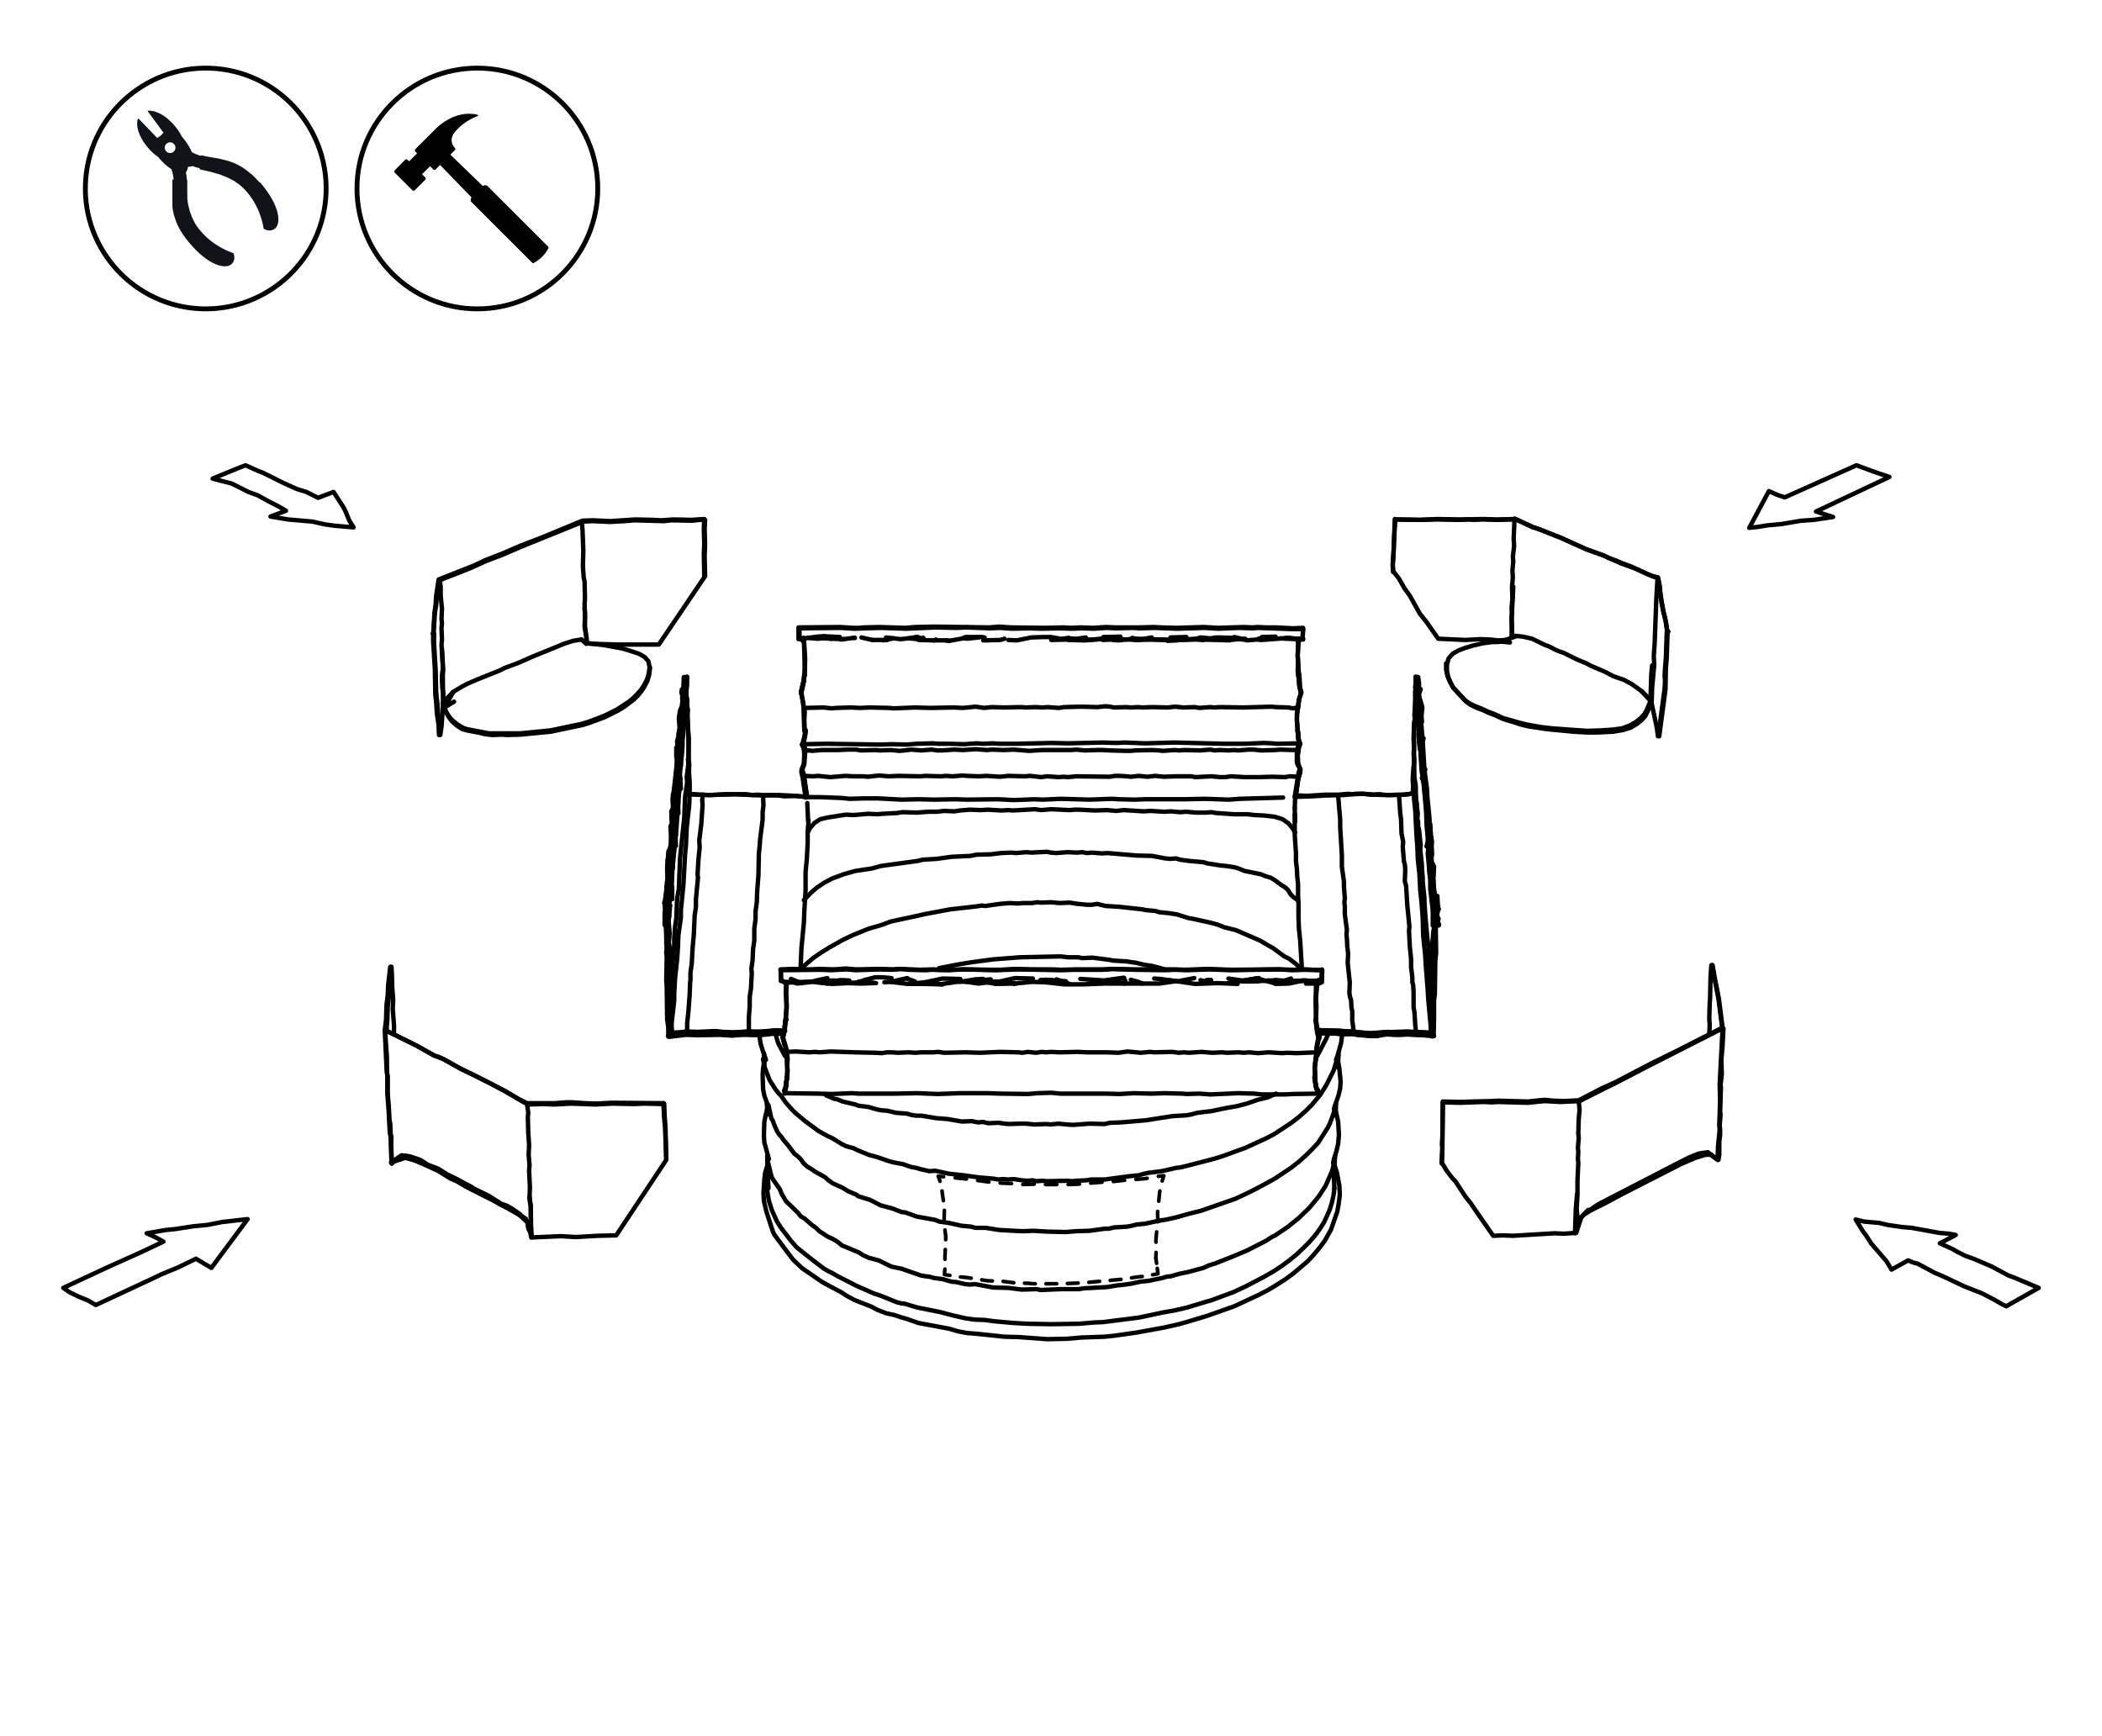 <?xml version="1.0" encoding="UTF-8"?><svg id="Layer_1" xmlns="http://www.w3.org/2000/svg" viewBox="0 0 385.68 318.61"><defs><style>.cls-1{stroke-dasharray:1.8 1.8;}.cls-1,.cls-2,.cls-3,.cls-4,.cls-5,.cls-6,.cls-7{fill:none;stroke:#000;stroke-linecap:round;stroke-linejoin:round;}.cls-1,.cls-2,.cls-3,.cls-5,.cls-7{stroke-width:.67px;}.cls-2{stroke-dasharray:1.97 1.97;}.cls-8{fill:#101418;}.cls-3{stroke-dasharray:2.08 2.08;}.cls-4{stroke-width:.81px;}.cls-6{stroke-width:.89px;}.cls-7{stroke-dasharray:1.89 1.89;}</style></defs><polyline class="cls-4" points="315.99 188.6 307.73 192.81 302.91 195.18 296.33 198.62 293.95 199.69 289.67 201.91 286.99 202.06 285 201.99 283.47 201.83 282.55 201.91 280.34 202.14 274.9 201.99 273.6 202.06 270.31 202.14 267.79 202.22 264.73 202.14 264.65 208.72 264.57 209.95 264.65 210.71 264.57 213.39 265.03 214.15 265.49 214.92 266.56 216.3 267.02 216.75 268.93 219.66 269.85 220.81 271.31 222.95 273.98 226.78 275.74 226.7 277.58 226.78 285.23 226.32 286.92 226.4 289.13 226.24 289.98 223.49 291.43 222.04"/><polyline class="cls-4" points="315.99 188.6 315.3 183.24 314.54 179.34 314.16 177.12"/><polyline class="cls-4" points="313.31 211.48 315.15 212.85 315.23 210.33 315.53 207.27 315.46 206.43 315.61 201.99 315.53 199 316.07 188.67 315.38 183.24 314.61 179.34 314.23 177.12 314 177.12 313.85 179.42 313.77 183.16 313.7 184.24 313.62 186.91 313.7 187.99 313.62 189.82"/><polyline class="cls-4" points="72.29 189.75 72.29 188.14 72.06 185.15 72.14 183.39 71.98 181.41 71.91 178.96 71.83 177.43 71.6 177.43 71.22 180.79 71.14 182.63 70.91 184.54 70.84 187.07 70.61 188.98 70.68 190.74 70.91 195.71 71.07 197.47 71.07 200.53 71.3 203.59 71.52 207.88 71.68 208.64 71.83 213.31 74.36 212.47 76.04 212.93 77.65 213.62 80.32 214.84 82.7 216.3 83.77 216.75 85.45 217.75 90.73 220.43 91.65 220.96 93.41 221.88 96.47 223.64"/><polyline class="cls-4" points="71.75 177.43 71.6 179.42 71.45 180.87 71.37 182.78 71.14 184.7 71.07 187.22 70.91 189.13 76.57 191.96 79.71 193.72 80.55 194.03 81.47 194.41 84.61 196.17 89.58 198.62 92.87 200.38 96.01 202.22 96.93 202.68 99.61 202.6 101.67 202.68 104.81 202.52 109.32 202.68 112.38 202.52 116.44 202.6 118.05 202.52 121.87 202.6 121.95 204.82 122.1 206.88 122.25 212.85 113.07 226.7 109.63 226.78 105.65 227.01 102.9 226.85 97.62 227.08 97.39 226.24 97 225.48 96.77 224.33 95.32 222.95"/><polyline class="cls-4" points="108.18 118.13 113.46 118.28 120.88 118.28 129.37 105.73 129.29 101.98 129.37 99.99 129.29 97.01 129.37 95.48"/><polyline class="cls-4" points="129.29 95.33 129.29 95.4 128.45 95.4 127 95.55 123.17 95.48 121.8 95.63 116.44 95.48 114.6 95.63 111.93 95.78 108.79 95.63 107.03 95.71 95.7 100.3 92.34 101.75 89.12 102.98 86.45 104.2 80.63 106.5 80.17 109.56 80.02 111.01 79.79 112.54 79.56 116.37"/><polyline class="cls-4" points="79.41 116.29 79.64 116.29 79.64 118.05 79.94 123.1 80.02 126.85 80.09 127.69 80.25 128.99 80.4 131.21 80.55 132.44 80.63 134.73"/><polyline class="cls-4" points="81.55 129.83 83.16 127 81.24 128.99"/><line class="cls-4" x1="81.55" y1="129.83" x2="83.31" y2="128.76"/><polyline class="cls-4" points="81.24 129.15 81.85 130.6 82.31 131.36 82.85 132.05 83.77 132.82 84.84 133.51 85.68 133.81 89.74 134.58 95.4 134.58 100.98 134.04 106.8 132.82 108.25 132.36 110.85 131.36 113.15 130.22 115.29 128.84 116.13 128.15 116.9 127.39 117.59 126.62 118.2 125.7 118.74 124.63 119.04 123.56 119.19 122.41 118.96 121.34 118.28 120.57 117.51 120.12 117.2 119.96 115.83 119.5 114.37 119.05 111.08 118.43 107.56 117.97"/><polyline class="cls-4" points="107.26 111.62 107.33 112.47 107.33 114.91 107.64 117.36 107.64 118.13 106.72 117.36"/><polyline class="cls-4" points="81.09 119.05 81.32 123.02 81.24 123.94 81.32 128.99 81.01 133.35 80.78 134.88 80.55 134.88 80.48 133.05 80.17 130.98 80.02 128.76 79.87 127.46 79.79 122.79 79.48 117.67 79.48 116.29 79.71 112.54 79.94 110.86 80.02 109.4 80.48 106.34 87.06 103.74 88.97 102.82 92.11 101.6 95.47 100.15 99.45 98.62 106.87 95.55 108.71 95.48 112 95.63 116.52 95.33 119.81 95.4 121.34 95.48 123.56 95.33 126.92 95.4 129.22 95.25 129.14 97.09 129.22 99.76 129.14 101.75 129.22 105.58"/><polyline class="cls-4" points="304.28 135.04 305.43 126.31 305.51 125.01 305.43 124.09 305.51 122.57 305.66 120.73 305.82 115.98"/><polyline class="cls-4" points="306.12 115.91 305.89 115.91 305.66 114.07 305.2 112.16 304.67 109.1 304.51 107.41 304.21 105.96 303.29 105.73 302.45 105.43 300.08 104.35 297.55 103.44 295.1 102.36 294.34 101.98 290.97 100.76 286.23 98.62 285.39 98.31 282.94 97.31 281.25 96.7 278.12 95.25 274.67 95.33 272.15 95.25 267.86 95.33 263.66 95.25 260.59 95.4 256 95.33"/><polyline class="cls-4" points="255.93 95.25 255.7 101.22 255.54 103.67 255.62 104.81 256.69 106.19 257.69 107.95 258.68 109.33 260.52 112.62 261.74 114.15 263.88 117.21 268.86 117.44 271.61 117.29 273.37 117.36 274.9 117.52 276.28 117.44"/><polyline class="cls-4" points="278.19 116.75 276.66 117.29 275.51 117.74 274.67 117.82 273.83 117.82 272.07 118.05 270.39 118.43 268.86 118.89 267.63 119.35 266.56 119.96 265.8 120.8 265.49 121.95 265.49 123.1 265.72 124.25 266.18 125.32 266.71 126.31 268.93 128.69 269.85 129.37 271 129.91 272.22 130.37 272.99 130.75 274.21 131.21 275.9 131.98 278.19 132.66 278.8 132.89 280.34 133.28 283.86 133.81 288.68 134.27 291.2 134.42 292.96 134.42 296.02 134.27 297.78 133.97 299.23 133.51 300.38 132.82 301.22 132.13 301.91 131.36 302.98 129.15"/><line class="cls-4" x1="275.51" y1="117.74" x2="277.05" y2="117.9"/><line class="cls-4" x1="302.98" y1="128.76" x2="301.22" y2="126.85"/><polyline class="cls-4" points="265.34 121.72 265.34 122.87 265.57 124.02 266.03 125.09 266.56 126.08 268.78 128.46 269.47 128.99 270.54 129.53 272.07 130.14 272.84 130.52 274.06 130.98 275.74 131.75 278.65 132.59 280.18 132.97 282.78 133.43 284.77 133.66 291.12 134.12 293.65 134.04 295.87 133.89 297.63 133.66 299.08 133.12 300.23 132.44 301.07 131.75 301.76 130.98 302.14 130.29 302.83 128.69 302.98 123.71 303.14 122.11"/><polyline class="cls-4" points="277.66 107.64 277.58 109.4 277.35 113.54 277.43 116.98"/><polyline class="cls-4" points="302.98 128.76 303.98 133.43 304.21 135.11 304.44 135.11 305.59 126.47 305.66 122.64 305.81 120.8 305.97 116.06 305.66 114.22 305.43 113.15 305.2 112.31 304.9 110.78 304.67 109.25 304.51 107.57 304.21 106.04 303.37 105.81 302.45 105.43 299.31 103.97 297.63 103.36 296.79 102.98 295.1 102.36 294.34 101.98 290.97 100.76 286.23 98.62 282.09 97.01 281.25 96.78 278.12 95.32 274.6 95.4 272.07 95.32 270.31 95.4 269.47 95.32 267.71 95.4 263.5 95.32 260.52 95.4 256 95.32 255.77 99.3 255.7 101.29 255.54 103.74 255.62 104.97"/><polyline class="cls-4" points="264.73 202.29 264.65 210.86 264.5 213.47"/><polyline class="cls-4" points="316.14 188.67 302.29 195.71 296.4 198.77 294.18 199.85 289.82 202.06 286.3 202.22 283.47 202.06 282.55 202.14 280.33 202.37 277.43 202.29 274.98 202.22 273.68 202.29 272.15 202.22 267.86 202.37 264.8 202.29 264.8 202.22"/><polyline class="cls-4" points="290.44 223.03 291.74 222.19 295.1 220.5 297.78 219.05 308.42 213.62 311.09 212.47 312.85 211.93 314 211.86"/><polyline class="cls-4" points="288.98 226.32 289.13 221.88 289.36 219.13"/><polyline class="cls-4" points="121.8 202.45 112.23 202.37 109.48 202.52 107.41 202.45 104.96 202.29 103.74 202.29 101.83 202.45 96.7 202.45 95.17 201.68 92.72 200.23 86.9 197.24 84.46 196.1 81.32 194.34 80.48 193.95 79.56 193.65 76.42 191.89 70.68 189.06"/><polyline class="cls-4" points="122.25 212.7 122.03 206.88 121.87 205.28 121.72 202.45"/><line class="cls-4" x1="73.74" y1="212.16" x2="71.83" y2="213.47"/><polyline class="cls-4" points="97.54 226.86 97.39 224.64 97.39 221.35 97.16 219.66"/><polyline class="cls-4" points="81.24 129.15 81.93 130.83 82.39 131.67 82.93 132.36 83.77 133.12 84.84 133.81 85.68 134.04 88.13 134.5 88.97 134.73 90.35 134.88 92.18 134.81 92.95 134.88 95.47 134.81 101.06 134.27 106.88 133.05 108.33 132.59 111.01 131.59 111.77 131.21 113.3 130.45 114.45 129.76 116.29 128.38 117.05 127.61 117.74 126.77 118.28 125.93 118.81 124.86 119.12 123.79 119.27 122.49"/><polyline class="cls-4" points="244.83 218.06 244.68 219.36 244.37 220.73 243.99 221.96 243.46 223.18 242.92 224.33 242.15 225.55 241.31 226.7 240.24 227.93 239.17 229 237.95 230.15 236.57 231.29 235.11 232.36 233.58 233.36 231.98 234.28 228.61 236.04 226.32 237.11 222.18 238.64 221.34 238.87 217.82 239.94 215.53 240.47 213.31 240.86 209.02 241.78 202.37 242.62 200.68 242.69 198 242.92 192.88 243 188.52 242.92 185.84 242.77 182.4 242.46 180.71 242.23 178.88 242.16 177.19 241.93 174.82 241.39 172.52 240.78 168.32 239.94 166.02 239.25 165.33 239.17 164.49 238.95 161.66 237.8 160.28 237.34 157.15 235.96 153.55 234.12 152.78 233.66 151.87 233.21 151.1 232.75 148.88 231.06 146.2 228.92 145.13 227.7 143.3 225.32 142.53 224.1 141.61 222.04 141.08 220.35 140.85 219.05 140.69 217.83"/><polyline class="cls-4" points="239.17 179.95 237.33 180.03 236.64 179.95"/><polyline class="cls-4" points="239.55 179.95 236.64 180.03 237.33 180.1 238.18 180.03"/><line class="cls-4" x1="238.86" y1="179.95" x2="239.09" y2="179.95"/><line class="cls-4" x1="241.92" y1="180.03" x2="239.09" y2="179.95"/><polyline class="cls-4" points="241.92 180.03 239.09 179.95 236.49 180.49 234.04 180.56"/><polyline class="cls-4" points="241.92 180.03 239.55 179.95 239.78 179.95"/><polyline class="cls-4" points="242.08 179.8 241.92 180.03 242.08 180.03"/><polyline class="cls-4" points="143.53 179.95 143.3 180.03 143.22 177.89 145.36 177.81 148.58 177.89 150.41 177.81 153.09 177.89 155.16 177.73 157.07 177.89 161.05 177.81 164.03 177.89 164.95 177.81 168.85 177.96 171.3 177.89 172.14 177.96 174.36 177.96 176.89 177.89 181.86 177.96 183.54 177.96 186.22 177.81 188.75 177.89 193.03 177.89 194.71 177.96 197.39 177.89 202.52 177.89 204.28 177.81 207.57 177.89 215.6 177.89 217.36 177.96 221.57 177.81 225.93 177.96 234.66 177.89 237.18 177.96 239.55 177.89 242.61 178.04 242.54 180.26 242.15 180.18"/><polyline class="cls-4" points="238.25 179.95 239.78 180.03 238.25 179.95"/><polyline class="cls-4" points="232.59 179.95 234.5 179.95 230.6 180.03 228.69 180.1"/><line class="cls-4" x1="222.18" y1="179.87" x2="221.42" y2="179.87"/><line class="cls-4" x1="231.21" y1="179.95" x2="228.53" y2="180.03"/><line class="cls-4" x1="192.95" y1="179.95" x2="194.1" y2="180.03"/><line class="cls-4" x1="192.95" y1="179.95" x2="194.1" y2="180.03"/><polyline class="cls-4" points="194.1 179.95 192.11 179.8 190.89 179.87"/><polyline class="cls-4" points="192.95 179.95 192.11 179.87 190.89 179.95"/><polyline class="cls-4" points="192.95 179.95 192.11 179.87 190.89 179.95"/><line class="cls-4" x1="151.56" y1="179.95" x2="155.84" y2="179.95"/><polyline class="cls-4" points="122.18 169.77 122.25 172.22 122.41 174.06 122.48 175.82 122.41 180.1 122.71 184.47 122.64 187.22 122.71 190.28 125.85 189.9 127.99 189.97 132.05 189.9 134.42 190.05 135.11 189.97 136.56 189.9 139.39 189.97 142.15 189.67 143.83 189.74"/><line class="cls-4" x1="152.1" y1="180.03" x2="151.71" y2="179.95"/><polyline class="cls-4" points="154.93 179.95 153.17 180.03 151.94 179.95"/><polyline class="cls-4" points="151.79 179.95 153.01 180.03 154.77 179.95"/><polyline class="cls-4" points="144.14 187.07 143.68 190.43 144.21 192.19 144.37 193.26 144.44 196.48 144.37 197.93"/><polyline class="cls-4" points="241.31 197.78 241.24 195.87 241.54 193.04 241.54 192.35 241.77 191.05 241.92 190.43 241.54 187.99 241.47 186.99"/><polyline class="cls-4" points="241.85 189.59 245.21 189.59 247.97 189.74 249.19 189.9 251.41 190.05 254.63 189.82 255.77 189.9 258.07 189.82 262.35 190.05 263.04 190.13 263.12 187.07 263.12 183.55 263.27 182.4 263.35 176.36 263.5 174.82 263.43 169.77"/><polyline class="cls-4" points="228.76 117.51 230.6 117.36 231.44 117.44 236.64 117.06 239.09 117.36 239.02 116.9 239.09 115.22 237.26 115.3 234.12 115.14 232.36 115.14 230.75 115.07 229.84 115.14 228.15 115.07 223.56 115.22 220.88 115.07 215.83 115.22 212.93 115.14 211.7 115.07 209.02 115.14 204.58 115.14 202.9 115.07 200.53 115.22 198.31 115.14 196.47 115.22 195.1 115.14 191.81 115.22 185.46 115.14 183.31 114.99 181.48 115.14 171.45 114.99 167.93 115.07 166.1 115.22 161.35 115.07 158.52 115.14 157.61 115.22 156.61 115.22 154.16 115.07 146.51 115.14 146.51 117.29 149.95 116.83 151.1 116.75 154.08 116.9"/><polyline class="cls-4" points="260.36 125.32 260.21 124.25 259.75 124.17 259.75 125.09 259.68 126.08 259.75 127.31 259.98 129.14 260.06 130.75 260.59 137.18 260.82 141 260.98 142.38 261.21 143.84 261.67 148.81 261.74 151.26 261.97 153.78 261.97 154.78 262.05 155.93 261.97 156.61 262.43 161.66 262.43 163.12 262.89 167.02 262.89 169.85 263.42 169.93 263.65 167.63 263.35 164.5 263.12 163.12 263.04 161.59 262.81 159.29 262.66 157.53 262.74 156 262.43 153.09 262.28 150.11 261.9 146.28 261.82 144.75 261.36 141.31 261.05 136.03 260.67 131.52 260.59 128.92 260.36 127.38 260.36 125.32"/><polyline class="cls-4" points="242.46 178.04 239.32 177.96 237.1 178.04 234.66 177.89 225.7 178.04 221.95 177.89 217.82 178.04 215.6 177.96 213.84 178.04 208.18 177.96 204.13 177.81 202.37 177.96 197.24 177.96 194.56 178.04 186.99 177.89 182.63 178.04 176.73 177.89 174.13 178.04 170.92 177.96 170 178.04 166.79 177.96 165.41 177.81 163.57 177.96 161.43 177.89 156.99 178.04 155.39 177.89 152.4 178.04 150.56 177.96 143.3 178.04"/><polyline class="cls-4" points="126 125.7 126 124.25 125.47 124.25 125.32 127.92 124.93 130.9 124.78 133.35 124.4 136.72 124.32 138.86 123.33 150.42 123.1 154.62 122.64 158.22 122.48 159.67 122.48 160.98 121.95 167.79 121.95 169.78 122.41 169.85 122.87 164.27"/><polyline class="cls-4" points="140.85 213.69 140.39 215.23 140.24 216.45 140.08 218.97 140.16 220.28 140.24 220.73 140.62 222.34 141.84 226.09 142.07 226.55 142.91 227.7 145.44 231.06 145.97 231.6 147.2 232.75 150.87 235.27 152.56 236.19 154.31 237.11 155.23 237.72 156.76 238.56 159.9 239.79 161.05 240.4 162.65 241.01 164.11 241.32 165.49 241.78 166.33 242.01 168.47 242.77 174.21 243.84 175.74 244.3 177.35 244.61 179.18 244.76 184.31 245.3 186.99 245.37 192.11 245.75 195.71 245.68 198.39 245.45 202.6 245.3 204.28 245.14 208.56 244.53 213.61 243.61 215.99 243.08 217.67 242.62 221.49 241.47 226.47 239.71 230.91 237.64 232.67 236.73 234.2 235.81 235.88 234.74 237.33 233.66 239.94 231.45 241.01 230.3 242.15 228.92 243.07 227.7 244.22 225.63 245.37 222.34 245.6 221.04 245.83 219.28 245.75 217.6 245.29 215.15 244.83 213.69"/><line class="cls-4" x1="167.4" y1="117.06" x2="168.47" y2="116.98"/><line class="cls-4" x1="168.47" y1="116.98" x2="168.01" y2="116.98"/><line class="cls-4" x1="168.47" y1="116.98" x2="167.4" y2="117.06"/><polyline class="cls-4" points="237.72 146.28 238.18 143.07 238.56 141.69 238.63 141.23 238.25 140.32 238.18 139.86 238.1 138.1"/><line class="cls-4" x1="245.06" y1="204.44" x2="244.98" y2="203.44"/><polyline class="cls-4" points="244.83 218.06 244.76 216.14 244.83 215.23 244.91 212.85 244.98 212.16"/><line class="cls-4" x1="245.06" y1="204.67" x2="245.14" y2="202.6"/><line class="cls-4" x1="245.44" y1="195.87" x2="245.6" y2="193.65"/><line class="cls-4" x1="245.52" y1="193.8" x2="245.6" y2="193.26"/><polyline class="cls-4" points="241.47 187.14 241.39 184.01 241.47 180.56"/><polyline class="cls-4" points="144.29 180.33 144.21 181.86 144.29 184.77 144.14 187.22"/><polyline class="cls-4" points="140.77 212.16 140.85 215.3 141 218.06"/><polyline class="cls-4" points="140.69 202.52 140.77 203.37 140.69 204.59"/><line class="cls-4" x1="140.16" y1="193.65" x2="140.24" y2="195.87"/><polyline class="cls-4" points="147.58 138.25 147.5 139.93 147.43 140.32 147.05 141.31 147.05 141.77 147.27 142.69 147.81 146.36"/><polyline class="cls-4" points="147.2 136.57 147.2 136.72 147.43 137.26 147.5 137.64 147.58 138.48"/><polyline class="cls-4" points="238.48 136.41 238.25 135.5 238.1 133.97"/><polyline class="cls-4" points="238.18 138.33 238.33 137.18 238.56 136.49"/><polyline class="cls-4" points="238.1 134.12 237.95 132.05 237.95 130.98 238.33 128.3 238.71 127.16 238.48 125.7 238.41 123.79"/><polyline class="cls-4" points="244.76 212.7 245.21 211.25 245.52 209.94 245.67 208.26 245.52 205.81 245.06 203.75"/><line class="cls-4" x1="245.44" y1="195.48" x2="245.37" y2="194.8"/><polyline class="cls-4" points="244.76 203.44 245.6 200.99 245.9 199.69 245.98 198.47 245.75 196.1 245.52 194.8"/><polyline class="cls-4" points="244.76 212.7 244.6 213.39 244.76 212.7"/><polyline class="cls-4" points="245.14 194.49 245.44 193.65 246.06 191.43 246.29 189.75"/><polyline class="cls-4" points="241.85 200.61 241.47 199.46 241.24 197.78"/><polyline class="cls-4" points="144.37 197.63 144.21 199.16 144.06 199.77 143.91 200.07 143.99 200.61 150.03 200.69 152.55 200.76 156.38 200.61 157.53 200.69 164.19 200.69 168.24 200.61 172.07 200.76 176.12 200.61 181.17 200.61 183.54 200.69 188.59 200.76 190.35 200.61 192.88 200.53 194.56 200.69 202.9 200.69 205.43 200.76 208.03 200.61 211.24 200.69 213.69 200.61 216.9 200.69 217.75 200.76 220.04 200.69 222.11 200.84 227.16 200.61 230.14 200.69 231.52 200.84 235.73 200.84 237.33 200.76 241.77 200.69 241.69 200.15 241.54 199.85 241.39 199.23 241.16 197.7"/><polyline class="cls-4" points="241.92 190.43 241.69 189.59 241.39 187.14"/><line class="cls-4" x1="144.44" y1="194.57" x2="144.44" y2="195.1"/><polyline class="cls-4" points="144.37 197.86 144.21 199.46 143.99 200.61 144.14 199.85"/><polyline class="cls-4" points="144.14 187.14 143.91 189.13 143.68 190.36"/><polyline class="cls-4" points="140.69 203.9 140.47 204.67 140.24 205.89 140.16 208.34 140.24 209.64 141.08 212.7"/><polyline class="cls-4" points="140.24 194.87 140.01 196.1 139.93 197.32 140.01 199.84 140.24 201.07 140.69 202.29 140.92 202.83 141.08 203.44"/><polyline class="cls-4" points="139.32 189.82 139.55 191.51 139.93 192.73 140.54 194.49"/><polyline class="cls-4" points="147.81 133.97 147.73 134.73 147.35 136.11 147.2 136.57 151.64 136.49 161.66 136.64 163.57 136.57 166.33 136.64 168.16 136.49 171.15 136.41 172.22 136.49 174.36 136.49 176.89 136.57 179.18 136.41 180.41 136.49 182.17 136.41 183.39 136.49 186.53 136.49 192.95 136.34 196.01 136.41 202.37 136.26 204.89 136.34 206.35 136.26 210.09 136.41 215.45 136.26 224.71 136.49 228.38 136.49 231.9 136.34 233.51 136.41 234.27 136.49 238.56 136.41 238.4 136.26"/><polyline class="cls-4" points="147.58 123.79 147.5 124.71 146.97 127.08 147.12 127.61 147.35 128.99 147.43 129.83 147.58 134.12"/><line class="cls-4" x1="262.74" y1="156.84" x2="262.74" y2="156.61"/><polyline class="cls-4" points="262.66 155.31 262.74 154.47 262.51 152.94"/><polyline class="cls-4" points="263.04 160.82 263.12 158.99 262.89 158.53"/><line class="cls-4" x1="262.2" y1="158.99" x2="262.35" y2="160.67"/><line class="cls-4" x1="262.97" y1="166.87" x2="262.89" y2="167.02"/><polyline class="cls-4" points="263.73 167.48 263.96 166.79 263.58 165.26"/><polyline class="cls-4" points="263.58 169.16 263.96 168.63 263.73 168.17"/><line class="cls-4" x1="263.65" y1="167.25" x2="263.96" y2="166.87"/><line class="cls-4" x1="262.74" y1="165.18" x2="262.81" y2="165.72"/><polyline class="cls-4" points="263.65 164.72 263.58 165.26 263.43 165.11"/><polyline class="cls-4" points="263.81 166.03 263.73 164.42 263.5 164.95"/><polyline class="cls-4" points="263.5 169.7 263.96 169.85 263.58 169.01"/><line class="cls-4" x1="236.87" y1="179.57" x2="234.04" y2="180.49"/><line class="cls-4" x1="239.63" y1="180.49" x2="241.77" y2="180.49"/><polyline class="cls-4" points="241.77 180.49 242 180.49 242.08 180.03"/><polyline class="cls-4" points="232.59 179.95 234.04 180.49 231.29 179.72"/><polyline class="cls-4" points="215.91 180.1 216.75 180.18 219.28 180.56 223.41 180.41 227.08 180.56"/><polyline class="cls-4" points="230.83 179.49 228.07 179.95 225.4 179.57"/><line class="cls-4" x1="230.98" y1="179.49" x2="225.32" y2="180.41"/><line class="cls-4" x1="222.41" y1="180.41" x2="220.27" y2="179.87"/><polyline class="cls-4" points="202.98 180.49 212.77 180.49 215.91 180.03"/><polyline class="cls-4" points="211.78 179.57 212.92 179.65 215.99 180.1"/><polyline class="cls-4" points="219.12 179.49 215.99 180.1 214.61 179.87"/><line class="cls-4" x1="206.42" y1="179.95" x2="206.42" y2="179.95"/><polyline class="cls-4" points="209.64 180.49 208.87 180.18 207.49 179.8"/><polyline class="cls-4" points="186.07 180.56 186.99 180.41 189.43 180.18 191.81 180.26 195.33 180.64 198.69 180.64 202.6 180.49"/><polyline class="cls-4" points="206.27 179.49 202.98 179.95 198.23 179.64"/><polyline class="cls-4" points="206.34 180.49 202.9 179.88 206.19 179.42"/><line class="cls-4" x1="196.24" y1="180.56" x2="193.87" y2="179.72"/><polyline class="cls-4" points="189.51 179.57 186.22 179.49 182.78 180.26"/><polyline class="cls-4" points="178.26 179.95 179.34 179.95 182.7 180.56 186.07 180.49"/><polyline class="cls-4" points="172.91 180.56 176.2 180.1 177.96 180.26 179.49 180.49 182.78 180.1 186.22 180.41"/><polyline class="cls-4" points="182.7 180.26 180.94 179.88 180.25 179.65"/><polyline class="cls-4" points="214.3 117.51 212.62 117.36 208.26 117.44"/><polyline class="cls-4" points="176.2 179.65 172.91 179.57 170.84 180.03"/><line class="cls-4" x1="169.54" y1="180.56" x2="172.83" y2="180.64"/><polyline class="cls-4" points="163.42 180.18 166.56 180.56 169.69 180.26 172.98 180.64"/><polyline class="cls-4" points="176.12 180.18 178.95 179.72 180.33 179.64"/><polyline class="cls-4" points="123.02 189.82 123.17 189.52 123.17 188.37 123.71 183.55 123.71 182.32 123.86 179.57 124.24 176.05 124.4 173.75 124.47 171.69 124.93 168.4 124.93 167.02 125.39 162.43 125.7 156.77 125.85 155.31 126 151.87 126.46 147.74 126.54 145.6 126.54 143.53 126.39 141.46 126.31 135.65 126.08 131.13 126.08 128.46 125.93 127.61"/><polyline class="cls-4" points="163.57 179.49 161.89 179.34 160.59 179.34 158.52 179.87"/><polyline class="cls-4" points="155.62 180.41 157.99 180.49 160.36 180.41"/><polyline class="cls-4" points="145.52 180.26 146.28 180.49 149.11 180.18 152.63 180.56 155.69 180.41 157.53 180.26 159.36 180.26 160.74 180.41"/><polyline class="cls-4" points="166.48 179.49 163.42 180.18 162.27 180.26"/><polyline class="cls-4" points="122.79 168.09 122.64 169.32 122.64 170.16 122.71 172.99 122.87 173.91 122.94 175.59 122.87 179.87 123.02 180.79 123.17 184.16 123.1 186.91 123.17 189.36"/><line class="cls-4" x1="144.29" y1="180.33" x2="149.26" y2="180.1"/><line class="cls-4" x1="151.79" y1="180.49" x2="149.26" y2="180.1"/><polyline class="cls-4" points="143.53 179.95 143.76 180.18 143.98 180.33 144.21 180.26"/><polyline class="cls-4" points="143.83 180.18 146.66 180.26 145.13 179.64"/><polyline class="cls-4" points="149.88 179.95 149.27 180.1 149.72 179.95"/><polyline class="cls-4" points="122.64 161.13 122.41 161.66 122.33 162.89 121.95 165.72 122.03 166.64 122.26 167.02"/><line class="cls-4" x1="122.79" y1="168.09" x2="122.94" y2="166.18"/><line class="cls-4" x1="122.48" y1="169.77" x2="122.56" y2="169.85"/><line class="cls-4" x1="122.94" y1="166.18" x2="122.94" y2="166.1"/><line class="cls-4" x1="121.87" y1="165.72" x2="122.33" y2="164.5"/><polyline class="cls-4" points="262.58 189.44 262.58 184.77 262.81 180.95 262.89 176.43 263.04 174.82 262.97 171.3 263.27 169.77"/><polyline class="cls-4" points="122.94 156.69 122.48 157.76 122.41 159.52 122.48 160.9 122.64 161.13"/><line class="cls-4" x1="123.33" y1="165.03" x2="123.33" y2="162.89"/><line class="cls-4" x1="123.25" y1="163.04" x2="123.33" y2="162.81"/><polyline class="cls-4" points="123.02 164.65 123.25 162.81 123.4 158.83"/><polyline class="cls-4" points="123.1 155.39 122.64 156.23 122.56 157.38"/><line class="cls-4" x1="123.25" y1="154.24" x2="123.1" y2="154.32"/><line class="cls-4" x1="124.01" y1="153.25" x2="123.94" y2="153.4"/><line class="cls-4" x1="123.4" y1="159.52" x2="123.48" y2="159.06"/><polyline class="cls-4" points="122.79 158.22 122.56 157.69 122.79 158.53"/><polyline class="cls-4" points="123.4 159.29 123.94 153.94 124.09 151.41"/><polyline class="cls-4" points="123.4 150.88 123.02 151.64 123.17 154.17"/><polyline class="cls-4" points="259.68 126.85 259.6 131.9 259.52 132.82 259.45 135.65 259.45 139.93 259.29 142.54 259.45 144.22 259.45 146.59 259.68 148.81 259.91 153.48 260.06 155.24 260.14 157.61 260.44 160.36 260.59 163.42 260.82 165.49 261.05 168.55 261.13 171.69 261.51 175.44 261.59 176.97 261.97 181.79 262.05 183.24 262.58 189.06 262.66 189.44 262.81 189.82"/><polyline class="cls-4" points="123.71 147.43 123.25 148.89 123.25 150.72 123.4 150.88"/><line class="cls-4" x1="124.01" y1="153.17" x2="124.09" y2="151.72"/><polyline class="cls-4" points="123.25 150.03 123.17 148.89 123.63 148.35"/><polyline class="cls-4" points="124.32 148.81 124.32 148.81 124.47 147.28 124.4 147.36"/><line class="cls-4" x1="123.4" y1="150.42" x2="123.25" y2="150.03"/><line class="cls-4" x1="124.01" y1="155.24" x2="123.94" y2="153.09"/><polyline class="cls-4" points="123.48 145.75 123.4 146.67 123.48 148.12"/><polyline class="cls-4" points="184.31 117.21 183.54 117.44 180.41 117.52"/><polyline class="cls-4" points="185 117.44 186.53 117.52 189.21 116.98 191.35 116.9 192.8 116.9 194.94 117.29"/><polyline class="cls-4" points="239.09 115.45 237.26 115.45 230.83 115.22 229.91 115.3 227.39 115.22 223.48 115.37 221.04 115.22 215.99 115.37 211.85 115.22 209.18 115.3 207.87 115.22 204.74 115.3 203.05 115.22 200.68 115.37 198.46 115.3 196.63 115.37 194.41 115.3 191.12 115.37 188.9 115.3 185.69 115.37 183.54 115.22 181.71 115.3 177.27 115.14 175.51 115.22 171.68 115.14 166.33 115.37 161.58 115.22 158.75 115.3 156.76 115.37 154.31 115.22 146.66 115.3"/><line class="cls-4" x1="202.44" y1="116.9" x2="205.58" y2="116.83"/><line class="cls-4" x1="214.76" y1="116.98" x2="217.67" y2="116.9"/><polyline class="cls-4" points="223.1 117.06 223.48 116.98 226.47 117.06"/><line class="cls-4" x1="231.52" y1="116.9" x2="234.04" y2="116.83"/><polyline class="cls-4" points="263.2 167.71 263.2 166.79 262.74 163.27 262.66 161.05 262.28 157.61 262.2 155.93 261.59 147.05 261.28 143.99 260.98 142.15 260.9 141.24 260.67 137.41 260.21 131.44 260.14 129.22 259.83 126.93 259.83 125.4 259.75 124.33"/><polyline class="cls-4" points="263.04 169.24 263.2 167.71 263.73 167.71"/><line class="cls-4" x1="122.64" y1="167.79" x2="122.56" y2="169.77"/><polyline class="cls-4" points="126 124.25 125.85 126.16 125.85 127.54 125.47 131.29 125.32 133.81 125.09 136.26 125.01 137.79 124.63 141.92 124.55 143.84 124.01 149.96 123.78 153.71 123.25 158.37 123.02 163.65 122.64 167.86 122.1 167.86"/><line class="cls-4" x1="124.09" y1="152.41" x2="124.47" y2="146.9"/><line class="cls-4" x1="124.4" y1="147.2" x2="124.78" y2="143.76"/><polyline class="cls-4" points="124.4 147.2 124.63 145.06 124.78 141.69 125.16 137.94 125.24 136.64"/><polyline class="cls-4" points="125.16 137.03 125.47 133.05 125.54 131.36 125.93 127.46 126 125.63 125.93 126.7"/><line class="cls-4" x1="162.04" y1="117.51" x2="164.03" y2="117.13"/><polyline class="cls-4" points="177.12 116.9 180.18 116.9 180.64 116.98"/><polyline class="cls-4" points="173.52 117.51 174.21 117.59 177.19 117.06"/><line class="cls-4" x1="262.51" y1="152.94" x2="262.43" y2="151.26"/><line class="cls-4" x1="260.9" y1="142.76" x2="260.98" y2="142.99"/><line class="cls-4" x1="260.36" y1="136.18" x2="260.52" y2="137.49"/><line class="cls-4" x1="261.44" y1="141.46" x2="261.51" y2="141.16"/><line class="cls-4" x1="259.98" y1="130.75" x2="260.13" y2="132.28"/><line class="cls-4" x1="260.36" y1="136.03" x2="260.29" y2="134.73"/><polyline class="cls-4" points="260.9 132.51 260.82 131.29 260.98 129.83 260.59 128.46"/><line class="cls-4" x1="261.13" y1="135.73" x2="261.21" y2="135.5"/><polyline class="cls-4" points="171.76 117.36 171.38 117.51 173.44 117.51 174.21 117.59"/><line class="cls-4" x1="168.55" y1="117.44" x2="171.45" y2="117.52"/><polyline class="cls-4" points="167.4 117.06 168.01 116.9 168.47 116.98"/><polyline class="cls-4" points="167.4 117.06 165.26 117.29 162.58 116.98"/><polyline class="cls-4" points="169.39 117.06 168.32 117.29 166.71 117.13"/><line class="cls-4" x1="160.13" y1="117.44" x2="162.81" y2="117.44"/><line class="cls-4" x1="156.61" y1="117.06" x2="156.84" y2="117.06"/><line class="cls-4" x1="238.18" y1="117.29" x2="238.4" y2="117.51"/><polyline class="cls-4" points="238.33 123.87 238.1 120.19 238.18 118.28 238.1 117.28 235.88 117.06"/><polyline class="cls-4" points="234.89 117.13 235.88 117.21 238.25 117.28 238.25 117.21"/><polyline class="cls-4" points="238.18 117.44 238.33 117.52 238.56 117.29"/><line class="cls-4" x1="151.79" y1="116.9" x2="151.79" y2="116.9"/><line class="cls-4" x1="152.4" y1="117.21" x2="154.85" y2="117.29"/><polyline class="cls-4" points="148.19 117.06 150.03 117.21 151.02 117.13 152.48 117.21 151.1 116.75"/><polyline class="cls-4" points="146.97 117.21 147.05 117.36 147.28 117.59 147.43 117.13"/><line class="cls-4" x1="154.31" y1="117.36" x2="156.53" y2="117.06"/><polyline class="cls-4" points="225.93 117.21 223.18 117.29 221.19 117.06 220.27 116.98"/><polyline class="cls-4" points="226.24 117.21 225.63 117.44 227.39 117.29 228.46 117.21"/><line class="cls-4" x1="220.19" y1="117.36" x2="225.63" y2="117.51"/><polyline class="cls-4" points="217.36 117.36 220.35 117.13 219.96 117.06"/><polyline class="cls-4" points="211.93 117.36 216.9 117.44 219.43 117.36 220.73 117.44"/><polyline class="cls-4" points="223.87 117.44 226.01 117.21 227.39 117.29 228.76 117.44 226.47 116.9"/><polyline class="cls-4" points="125.32 127.84 125.16 128.07 125.24 128.84"/><polyline class="cls-4" points="125.32 126.54 125.01 127 125.24 127.84"/><line class="cls-4" x1="125.32" y1="126.31" x2="125.09" y2="126.54"/><line class="cls-4" x1="214.61" y1="117.44" x2="208.41" y2="117.21"/><polyline class="cls-4" points="214.61 117.44 214.23 117.59 215.99 117.52"/><polyline class="cls-4" points="204.2 117.44 205.27 117.52 207.19 117.29 208.41 117.21 207.72 117.06"/><polyline class="cls-4" points="202.37 117.44 205.43 117.29 208.64 117.44"/><polyline class="cls-4" points="125.01 129.83 124.78 130.37 124.55 131.82 124.7 133.58 124.47 134.81 124.55 134.96"/><polyline class="cls-4" points="124.78 134.04 124.24 136.03 124.32 136.95"/><line class="cls-4" x1="205.43" y1="117.36" x2="202.21" y2="117.21"/><line class="cls-4" x1="199.15" y1="117.36" x2="196.09" y2="117.13"/><polyline class="cls-4" points="202.44 117.21 201.22 117.36 199.08 117.52 196.02 117.44"/><line class="cls-4" x1="192.88" y1="117.44" x2="196.02" y2="117.36"/><polyline class="cls-4" points="124.47 136.87 124.09 137.18 124.09 138.86 124.24 139.7"/><line class="cls-4" x1="124.93" y1="140.55" x2="124.93" y2="140.09"/><line class="cls-4" x1="124.24" y1="139.55" x2="123.94" y2="142.54"/><line class="cls-4" x1="124.32" y1="139.78" x2="124.24" y2="139.55"/><polyline class="cls-4" points="124.09 142.23 123.94 142.46 123.56 145.67 123.94 145.06"/><line class="cls-4" x1="124.93" y1="144.75" x2="124.78" y2="142.54"/><line class="cls-4" x1="124.47" y1="149.27" x2="124.4" y2="146.97"/><polyline class="cls-4" points="237.64 146.28 237.72 145.98 238.25 142.23 238.56 141.23"/><polyline class="cls-4" points="238.18 138.02 238.25 137.1 238.48 136.41"/><polyline class="cls-4" points="259.37 145.6 257.69 145.83 254.7 145.9 251.87 145.83 250.19 145.67 248.73 145.67 246.59 145.9 243.23 145.98 240.7 146.13 238.25 146.21 237.56 146.28"/><line class="cls-4" x1="261.97" y1="154.55" x2="261.74" y2="155.31"/><polyline class="cls-4" points="241.77 189.06 245.83 189.13 246.44 189.21 248.05 189.29 249.27 189.44 251.49 189.59 253.71 189.44 258.22 189.29 262.51 189.52 263.12 190.13 262.66 189.44"/><polyline class="cls-4" points="123.33 189.59 126 189.36 129.37 189.44 131.21 189.29 134.5 189.44 137.56 189.29 139.55 189.36 142.53 189.13 144.06 189.21"/><line class="cls-4" x1="125.77" y1="132.89" x2="125.54" y2="131.75"/><line class="cls-4" x1="125.85" y1="130.68" x2="125.7" y2="129.45"/><polyline class="cls-4" points="147.5 117.13 147.73 120.81 147.66 123.94"/><polyline class="cls-4" points="148.04 146.28 145.97 146.05 142.99 145.9 139.93 145.98 138.09 145.9 136.87 145.75 134.88 145.75 130.14 145.9 128.07 145.83 126.54 145.67"/><polyline class="cls-4" points="147.12 141.23 147.43 142.15 147.89 145.29 148.12 146.28 150.41 146.28 154.47 146.44 155.92 146.59 158.52 146.51 161.12 146.51 165.41 146.74 168.55 146.67 171.38 146.74 175.28 146.67 177.35 146.74 183.08 146.67 185.99 146.82 188.21 146.74 189.66 146.67 191.35 146.74 194.64 146.59 199.92 146.74 204.05 146.59 205.27 146.67 208.26 146.74 210.09 146.67 217.29 146.67 221.11 146.59 225.47 146.74 227.46 146.59 235.42 146.36"/><polyline class="cls-4" points="147.2 136.72 147.35 136.49 147.58 137.18 147.66 138.25"/><polyline class="cls-4" points="238.4 136.34 238.25 135.8 238.1 134.2"/><polyline class="cls-4" points="238.71 127.16 238.48 125.93 238.4 123.87"/><polyline class="cls-4" points="237.56 149.42 237.56 153.17 237.79 156.61 237.79 158.07 237.95 159.37 238.02 160.82 238.17 162.2 238.17 164.34 238.25 165.8 238.25 168.24 238.33 170.39 238.56 172.61 238.86 177.58"/><line class="cls-4" x1="237.56" y1="148.35" x2="237.64" y2="150.8"/><line class="cls-4" x1="237.64" y1="146.28" x2="237.56" y2="148.35"/><line class="cls-4" x1="241.31" y1="195.1" x2="241.39" y2="194.49"/><polyline class="cls-4" points="123.02 189.82 123.25 189.59 122.56 190.13"/><polyline class="cls-4" points="146.89 177.73 147.05 173.98 147.5 169.32 147.58 167.25 147.81 163.35 147.81 159.98 148.04 157.61 148.19 154.85 148.19 152.71 148.35 150.57"/><line class="cls-4" x1="148.27" y1="150.65" x2="148.12" y2="147.36"/><polyline class="cls-4" points="147.81 134.12 147.73 134.96 147.58 135.73 147.43 136.41"/><polyline class="cls-4" points="147.58 123.94 147.5 125.01 147.05 127.08"/><polyline class="cls-4" points="238.33 117.21 238.41 117.52 238.25 117.21"/><polyline class="cls-4" points="39.01 87.83 43.29 86.07 45.05 85.38 47.42 86.45 48.26 86.76 52.09 88.67 54.46 89.74 56.22 90.28 58.36 91.35 61.2 90.28 63.03 93.11 63.41 93.87 64.1 95.55 64.87 96.78 61.35 96.47 59.66 96.24 57.29 95.71 52.86 95.33 49.64 94.79 52.47 93.72 51.02 92.88 49.49 92.11 47.27 90.89 45.59 90.28 42.53 88.74 39.01 87.83"/><polyline class="cls-4" points="340.63 85.38 343.92 86.6 346.67 87.52 333.21 93.87 336.34 94.87 332.82 95.4 330.45 95.56 326.86 96.17 324.33 96.4 322.49 96.7 320.96 96.86 324.56 90.12 326.09 90.81 327.47 91.27 340.63 85.38"/><polyline class="cls-4" points="374.07 236.34 368.1 239.71 367.33 239.33 365.88 238.49 363.66 237.34 360.37 236.04 356.47 234.2 354.86 233.51 351.88 231.9 351.03 231.68 350.12 231.29 347.06 232.98 346.6 232.21 346.14 231.45 343.31 228.16 342.39 226.7 341.85 226.01 340.48 223.79 342.08 224.18 344.76 224.41 346.37 224.79 348.97 225.17 350.81 225.33 355.78 226.24 357.62 226.4 358.84 226.63 355.93 228.16 358.3 229.23 359.07 229.69 360.6 230.45 362.28 231.06 365.5 232.44 368.48 234.05 369.32 234.35 374.07 236.34"/><polyline class="cls-4" points="17.58 239.48 16.13 238.64 14.44 237.95 12.84 237.18 11.61 236.34 19.65 232.59 25.77 229.84 29.98 227.85 28.45 227.01 26.92 226.32 30.44 225.71 32.12 225.55 35.56 225.02 38.01 224.79 40.77 224.25 45.43 223.72 38.78 232.67 35.95 230.99 32.66 232.59 29.67 233.82 27.91 234.66 17.58 239.48"/><line class="cls-4" x1="122.56" y1="161.97" x2="122.25" y2="162.89"/><line class="cls-4" x1="124.78" y1="143.53" x2="124.86" y2="142.92"/><line class="cls-4" x1="124.78" y1="133.97" x2="124.78" y2="134.12"/><line class="cls-4" x1="140.16" y1="193.26" x2="140.24" y2="193.8"/><line class="cls-4" x1="140.24" y1="194.8" x2="140.16" y2="195.48"/><line class="cls-4" x1="140.77" y1="203.36" x2="140.69" y2="204.36"/><line class="cls-4" x1="144.29" y1="180.33" x2="144.21" y2="182.02"/><line class="cls-4" x1="151.79" y1="116.9" x2="151.79" y2="116.9"/><line class="cls-4" x1="149.72" y1="179.95" x2="151.79" y2="179.49"/><polyline class="cls-4" points="154.31 179.95 153.17 180.03 151.79 179.95"/><line class="cls-4" x1="153.7" y1="116.9" x2="151.79" y2="116.98"/><line class="cls-4" x1="151.79" y1="116.9" x2="153.78" y2="117.06"/><polyline class="cls-4" points="155.77 179.95 154.08 179.87 155.77 179.95"/><line class="cls-4" x1="156.84" y1="117.06" x2="156.84" y2="117.06"/><line class="cls-4" x1="158.06" y1="116.98" x2="160.05" y2="117.44"/><line class="cls-4" x1="158.52" y1="179.95" x2="157.45" y2="180.18"/><line class="cls-4" x1="167.4" y1="117.06" x2="168.47" y2="116.98"/><polyline class="cls-4" points="167.02 180.56 169.46 180.56 170.15 180.33"/><line class="cls-4" x1="167.86" y1="180.1" x2="166.4" y2="179.57"/><line class="cls-4" x1="168.47" y1="116.98" x2="168.93" y2="117.13"/><line class="cls-4" x1="169.39" y1="117.06" x2="169.39" y2="117.06"/><line class="cls-4" x1="170.84" y1="180.03" x2="169.69" y2="180.26"/><polyline class="cls-4" points="176.73 117.06 177.42 117.21 179.56 116.98"/><line class="cls-4" x1="181.78" y1="179.72" x2="179.26" y2="179.95"/><line class="cls-4" x1="180.64" y1="117.06" x2="180.64" y2="117.06"/><polyline class="cls-4" points="190.97 179.87 191.88 179.8 192.96 179.87"/><line class="cls-4" x1="194.94" y1="117.21" x2="196.09" y2="117.06"/><line class="cls-4" x1="194.56" y1="180.03" x2="195.56" y2="180.1"/><line class="cls-4" x1="194.56" y1="180.03" x2="195.56" y2="180.1"/><line class="cls-4" x1="197.7" y1="117.21" x2="199.23" y2="116.98"/><polyline class="cls-4" points="202.21 117.21 200.38 117.36 199.15 117.36"/><line class="cls-4" x1="202.37" y1="180.1" x2="199.54" y2="180.56"/><line class="cls-4" x1="206.42" y1="179.95" x2="206.27" y2="179.95"/><line class="cls-4" x1="208.87" y1="117.44" x2="211.32" y2="116.98"/><line class="cls-4" x1="222.03" y1="179.87" x2="222.18" y2="179.87"/><line class="cls-4" x1="221.42" y1="179.87" x2="222.18" y2="179.87"/><line class="cls-4" x1="220.96" y1="117.36" x2="223.1" y2="116.98"/><line class="cls-4" x1="224.86" y1="117.06" x2="224.33" y2="117.21"/><polyline class="cls-4" points="227.92 180.1 229.68 180.1 230.83 180.03"/><line class="cls-4" x1="228.53" y1="180.1" x2="230.98" y2="180.03"/><line class="cls-4" x1="232.36" y1="117.06" x2="230.91" y2="117.21"/><line class="cls-4" x1="234.27" y1="179.95" x2="232.59" y2="179.95"/><line class="cls-4" x1="235.57" y1="179.95" x2="233.89" y2="179.87"/><line class="cls-4" x1="236.49" y1="180.03" x2="233.89" y2="179.95"/><polyline class="cls-4" points="236.49 180.03 234.04 179.95 234.2 179.95"/><line class="cls-4" x1="240.85" y1="180.26" x2="239.4" y2="179.95"/><line class="cls-4" x1="260.44" y1="127.16" x2="260.67" y2="126.47"/><polyline class="cls-4" points="83.16 127 81.32 128.92 81.32 127.16 81.17 126.39 81.09 124.71 81.09 123.87 81.24 122.87 81.24 122.18 81.01 118.36 81.09 117.36 81.01 115.3 81.09 114.38 81.01 113.61 81.09 111.7 80.86 109.33 80.86 107.8 80.71 106.5"/><polyline class="cls-4" points="106.65 117.36 107.33 117.9 107.56 118.13 107.64 117.21 107.26 114.99 107.33 113.15 107.26 110.78 107.33 109.86 107.26 106.73 107.1 105.96 106.95 103.9 107.03 101.06 106.88 97.16 106.8 96.4 106.88 95.71"/><polyline class="cls-4" points="106.65 117.36 105.19 117.59 103.51 118.13 97.69 120.5 95.09 121.65 92.64 122.56 91.73 123.02 87.52 124.71 85.76 125.47 84.76 126.01 83.08 127"/><polyline class="cls-4" points="277.35 116.98 277.43 115.22 277.35 113.31 277.43 112.39 277.35 111.55 277.5 109.86 277.43 107.72 277.58 105.88 277.5 104.74 277.66 102.98 277.58 102.13 277.81 100.3 277.73 98.85 277.89 95.17"/><polyline class="cls-4" points="301.22 126.85 303.06 128.69 303.14 126.16 303.52 122.03 303.44 120.42 303.6 118.05 303.9 110.02 304.13 106.04"/><polyline class="cls-4" points="301.22 126.85 299.54 125.63 298.01 124.78 296.02 124.09 294.41 123.25 291.89 122.18 291.05 121.72 289.36 121.03 286.92 119.81 286 119.5 285.16 119.12 284.31 118.66 283.47 118.36 281.1 117.21 279.42 116.83 277.96 116.67"/><polyline class="cls-4" points="313.39 211.48 313.93 211.93 314.69 212.39 315.3 212.85 315.46 211.93 315.46 209.49 315.61 208.26 315.61 207.27 315.53 206.5 315.69 204.59 315.61 203.82 315.76 199.54 315.69 199.08 315.92 197.17 315.84 194.49 316.07 191.81 316.22 188.75"/><polyline class="cls-4" points="289.67 202.06 289.82 203.67 289.67 205.35 289.59 208.03 289.67 208.8 289.52 210.63 289.59 211.4 289.52 212.62 289.59 213.39 289.44 216.68 289.44 219.13 289.29 221.8 289.44 223.34 289.21 226.24 290.13 223.41 291.35 222.11"/><polyline class="cls-4" points="313.39 211.48 312.55 211.55 311.63 211.71 309.95 212.39 308.26 213.24 293.88 220.66 292.96 221.19 291.28 222.34"/><polyline class="cls-4" points="96.7 202.6 96.93 204.21 96.85 204.97 96.93 207.96 97.08 210.1 97 211.93 97.16 213.85 97.08 214.77 97.23 217.9 97.16 219.74 97.23 220.58 97.39 221.35 97.46 227.09 97.31 226.17 96.93 225.4 96.78 224.18 95.7 223.11 95.32 222.8"/><polyline class="cls-4" points="70.68 189.06 70.76 190.82 70.99 193.95 70.99 196.71 71.14 197.55 71.14 200.61 71.37 203.67 71.45 205.51 71.6 206.2 71.68 208.03 71.83 208.8 71.76 209.79 71.91 213.54"/><polyline class="cls-4" points="95.4 222.8 93.94 221.8 93.03 221.27 91.95 220.89 89.66 219.43 86.98 218.13 86.29 217.67 85.37 217.21 83.84 216.37 82.08 215.53 80.4 214.46 78.56 213.77 77.11 212.85 75.35 212.24 74.51 212.09 73.67 212.01 71.75 213.31"/><line class="cls-4" x1="241.85" y1="179.87" x2="242.23" y2="179.95"/><polyline class="cls-4" points="122.18 169.7 122.33 171.15 122.25 172.99 122.33 173.91 122.25 174.82 122.33 175.67 122.25 179.95 122.33 180.95 122.41 187.07 122.64 188.6 122.64 189.97 123.86 189.9 125.7 189.67 127.84 189.75 129.29 189.59 131.82 189.67 133.35 189.9 134.11 189.9 134.88 189.75 136.41 189.67 139.24 189.67 142.07 189.29 142.68 189.29 143.76 189.44"/><polyline class="cls-4" points="241.54 193.11 237.87 193.26 236.19 193.19 235.27 193.26 232.74 193.11 230.83 193.26 229.15 193.11 228.23 193.19 227.23 193.11 225.09 193.19 224.25 193.11 222.41 193.19 220.5 193.03 218.13 193.19 217.29 193.11 216.29 193.19 215.07 193.03 211.78 193.11 211.01 193.03 209.33 193.19 206.88 192.96 205.2 193.19 203.13 193.11 199.46 193.11 197.78 193.03 194.41 193.11 192.88 193.03 191.96 193.11 191.12 193.03 190.12 193.19 188.59 193.03 187.6 193.19 186.83 193.11 183.54 193.03 179.79 193.19 177.19 193.11 173.21 193.19 172.14 193.03 171.22 193.11 168.93 193.11 168.01 193.19 166.63 193.11 164.8 193.19 163.57 193.11 162.73 193.11 161.81 193.26 160.59 193.19 156.84 193.11 152.4 192.96 150.41 193.11 149.57 193.03 148.5 193.11 146.05 192.96 144.29 193.03"/><polyline class="cls-4" points="143.6 190.43 143.91 191.66 144.14 192.19 144.37 193.19 144.52 194.26 144.44 195.56 144.52 196.4 144.44 197.86"/><polyline class="cls-4" points="241.31 197.86 241.24 195.94 241.62 192.96 241.62 192.27 241.92 190.89 242.15 190.28"/><polyline class="cls-4" points="241.85 189.59 242 189.67 243.23 189.59 244.3 189.67 245.14 189.67 246.13 189.82 248.27 189.74 249.04 189.9 251.41 190.13 252.71 190.13 253.63 189.9 254.7 189.74 256.62 189.9 258.53 189.82 260.75 189.9 262.28 190.05 262.89 190.2 263.04 185.08 262.97 183.7 263.12 182.55 263.2 179.26 263.12 176.51 263.27 174.82 263.2 173.14 263.35 171.31 263.27 169.7"/><line class="cls-4" x1="263.58" y1="169.7" x2="263.73" y2="167.63"/><line class="cls-4" x1="242.46" y1="179.95" x2="242.54" y2="177.89"/><polyline class="cls-4" points="143.22 177.96 143.3 178.42 143.3 179.95"/><line class="cls-4" x1="122.1" y1="167.79" x2="122.18" y2="169.77"/><polyline class="cls-4" points="237.72 146.28 238.18 143.07 238.56 141.69"/><polyline class="cls-4" points="244.83 212.78 244.6 214.23 244.37 215 243.23 217.6 242 219.51 240.62 221.19 240.16 221.73 238.33 223.49 236.26 225.17 233.97 226.7 233.35 227.01 232.28 227.7 229.61 229.07 228.84 229.46 226.7 230.37 223.02 231.83 221.8 232.21 220.81 232.67 217.98 233.43 216.45 233.74 214.84 234.2 214.07 234.28 213.31 234.51 210.78 235.04 209.25 235.2 207.49 235.58 205.81 235.81 204.97 235.88 203.13 236.19 198.85 236.42 197.93 236.57 194.56 236.57 190.97 236.73 190.2 236.57 187.45 236.65 185 236.34 182.24 236.27 178.95 235.65 177.96 235.73 177.12 235.65 175.43 235.27 174.59 235.2 172.98 234.74 171.3 234.51 170.54 234.28 169.77 234.2 168.93 234.05 165.41 232.82 163.57 232.44 161.2 231.29 159.44 230.83 158.29 230.3 157.6 229.84 154.47 228.54 153.63 227.85 152.86 227.39 151.87 226.93 150.34 225.94 149.72 225.32 148.96 224.79 147.66 223.64 146.89 223.18 146.43 222.57 144.21 220.43 143.45 219.13 143.07 218.21 142 216.68 141.61 216.07 141.46 215.53 140.85 213.01"/><polyline class="cls-4" points="245.06 202.6 244.68 204.36 243.99 206.2 243.61 206.96 241.85 209.72 240.7 210.94 239.63 212.01 238.25 213.24 236.87 214.31 235.5 215.23 233.89 216.3 232.51 217.06 230.52 218.13 228.99 218.9 226.7 219.97 220.35 222.19 218.2 222.72 215.76 223.41 214.07 223.79 212.62 224.02 210.09 224.56 208.56 224.71 207.65 224.94 206.8 225.1 204.36 225.25 203.44 225.48 202.67 225.48 199.92 225.86 197.39 225.94 195.56 226.09 192.11 226.01 189.59 225.86 187.75 225.94 185.99 225.86 183.31 225.71 180.87 225.32 178.95 225.32 178.19 225.1 176.43 224.94 174.06 224.41 172.37 224.18 171.61 223.87 168.24 223.26 166.1 222.49 165.41 222.42 163.88 221.81 161.58 221.19 159.67 220.2 157.45 219.51 157.22 219.28 155.61 218.59 154.62 217.98 152.78 217.14 151.94 216.53 151.33 215.99 149.65 215.07 148.88 214.54 148.12 214.08 147.43 213.46 146.97 212.78 146.43 212.24 145.74 211.7 144.6 210.18 143.68 209.1 143.45 208.72 142.91 208.11 142.61 207.65 142.07 206.43 141.77 205.58 141.54 205.28 141 202.83"/><polyline class="cls-4" points="245.44 194.03 244.68 196.48 243.38 199.08 242.23 200.92 240.7 202.75 239.63 203.82 238.33 204.97 236.95 206.04 233.81 208.11 232.36 208.87 228.53 210.63 224.33 212.16 222.87 212.62 218.13 213.85 216.6 214.23 215.83 214.31 213.16 214.92 210.71 215.22 209.71 215.45 208.95 215.68 207.26 215.84 202.67 216.45 200.22 216.45 199.31 216.6 197.55 216.68 196.63 216.76 195.86 216.68 192.11 216.76 191.27 216.68 190.2 216.76 189.44 216.6 188.44 216.68 187.52 216.6 185.99 216.37 184.92 216.45 184.08 216.37 183.16 216.45 182.32 216.3 179.64 216.07 176.81 215.68 174.06 215.38 171.61 214.84 170.54 214.92 168.85 214.54 168.09 214.31 167.17 214.15 165.64 213.62 163.96 213.31 163.11 213.08 160.89 212.32 159.44 211.93 157.37 211.09 156.61 210.71 155.23 210.33 154.47 209.95 152.71 208.87 151.87 208.49 150.11 207.5 147.73 205.74 145.9 204.21 145.29 203.59 144.21 202.37 143.3 201.07 142.84 200.61 142.3 199.92 141.23 198.24 140.24 195.71 140.01 194.34"/><polyline class="cls-4" points="243.76 189.59 243.38 190.51 242.08 193.04 241.47 194.11"/><polyline class="cls-4" points="241.47 187.14 241.54 184.7 241.47 183.09 241.7 180.33"/><polyline class="cls-4" points="234.12 200.69 232.59 201.38 230.75 201.83 228.76 202.52 227 202.98 224.79 203.37 222.26 203.9 219.66 204.21 218.59 204.51 217.67 204.67 215.14 204.82 210.25 205.58 205.66 205.97 203.67 206.04 202.67 206.27 199.92 206.2 196.86 206.43 195.71 206.35 194.18 206.2 192.8 206.35 191.96 206.27 189.82 206.35 188.21 206.2 186.99 206.2 185.15 206.27 184.31 206.2 183.24 206.04 181.33 206.12 180.33 205.89 179.41 205.97 178.34 205.74 176.5 205.81 173.83 205.35 171.84 205.2 169.08 204.74 168.16 204.74 167.17 204.59 166.4 204.36 164.42 204.21 162.73 203.82 161.74 203.75 160.89 203.59 159.36 203.14 157.53 202.91 156.92 202.68 155.62 202.37 154.62 202.14 153.7 201.76 152.94 201.6 151.56 200.99"/><polyline class="cls-4" points="144.21 182.02 144.37 184.7 144.21 186.61 144.29 187.14"/><polyline class="cls-4" points="144.44 194.18 143.99 193.72 142.91 191.66 142.68 191.12 142.22 189.44"/><polyline class="cls-4" points="147.2 141.62 147.43 142.54 147.96 146.06"/><polyline class="cls-4" points="147.2 136.72 147.58 137.26 147.66 137.64 147.66 138.48"/><polyline class="cls-4" points="238.48 136.41 238.25 135.57 238.25 134.73 238.1 133.97"/><polyline class="cls-4" points="238.02 138.4 238.25 137.26 238.48 136.72"/><polyline class="cls-4" points="238.71 126.93 238.56 126.39 238.4 125.62 238.33 124.71 238.17 123.79"/><polyline class="cls-4" points="241.92 200.61 241.47 199.54 241.24 197.86"/><polyline class="cls-4" points="242.08 190.36 241.85 189.82 241.54 188.29 241.47 187.14"/><polyline class="cls-4" points="144.37 197.86 144.21 199.54 143.99 200.69"/><polyline class="cls-4" points="144.21 187.14 144.06 188.06 143.99 189.13 143.6 190.43"/><polyline class="cls-4" points="147.73 134.04 147.73 134.81 147.43 136.18"/><polyline class="cls-4" points="147.58 123.87 147.5 124.78 146.97 126.93"/><polyline class="cls-4" points="263.73 168.86 264.04 169.7 263.65 169.01"/><polyline class="cls-4" points="241.92 180.33 242.15 180.41 242.23 179.95"/><polyline class="cls-4" points="238.18 129.83 237.18 129.99 236.42 129.83 234.04 129.76 233.35 129.68 228.15 129.83 223.87 129.76 222.8 129.83 222.03 129.76 220.04 129.91 219.2 129.76 217.13 129.83 215.6 129.68 214.3 129.83 211.4 129.76 209.63 129.83 208.87 129.76 207.49 129.83 206.65 129.76 204.43 129.83 203.67 129.68 202.82 129.6 201.37 129.76 198.39 129.68 195.25 129.76 194.26 129.91 192.19 129.76 191.27 129.83 189.97 129.76 188.21 129.83 187.37 129.76 184.16 129.83 182.01 129.76 180.56 129.91 179.03 129.68 176.66 129.91 174.97 129.83 170.69 129.91 167.86 129.83 164.03 129.99 163.11 129.91 159.59 129.83 157.76 129.91 156.07 129.83 153.47 129.91 152.63 129.99 151.1 129.83 147.81 129.91"/><polyline class="cls-4" points="146.97 127.16 147.12 127.69 147.66 130.67 147.58 132.13 147.66 134.2"/><polyline class="cls-4" points="126.23 139.25 126.31 140.16 126 142.61 126.08 143.61 125.7 146.28 125.54 150.11 124.78 157.46 124.55 163.19 124.24 164.88 124.09 168.55 123.86 170.08 123.71 172.15 123.71 173.45 123.56 174.9 123.17 179.65 123.17 181.1 123.02 182.4"/><polyline class="cls-4" points="126.39 145.67 126.39 145.14 126.46 144.37 126.39 142.69 126.46 140.16 126.31 139.25 126.39 135.57 126.23 133.51 126.16 131.13 126.23 130.29 126.08 129.53 126.08 128.53 125.93 127.69"/><polyline class="cls-4" points="122.71 169.39 122.87 171.23 122.71 173.07 122.94 175.67 122.94 177.5 122.87 179.26 122.87 179.95 123.02 180.33 123.1 180.87 123.02 182.48 123.1 187.07 123.33 189.36 123.17 189.67"/><polyline class="cls-4" points="262.74 182.48 262.35 177.96 262.13 176.81 262.2 175.36 262.13 173.98 261.89 172.15 261.51 167.86 261.36 165.49 261.36 164.8 261.05 161.89 261.05 160.98 260.9 159.44 260.9 158.76 260.59 155.93 260.67 155.01 260.59 154.4 260.36 152.18 260.21 151.72 260.21 150.8 260.06 150.34 260.14 149.35 259.98 148.04 259.98 147.51 259.83 146.74 259.75 144.07 259.52 142.69 259.45 139.17"/><polyline class="cls-4" points="262.81 189.67 262.66 189.36 262.58 188.75 262.58 187.99 262.74 186.07 262.66 183.55 262.89 180.87 262.81 179.95 262.89 178.42 262.66 176.58 262.89 174.9 262.81 173.22 262.97 171.23 263.2 169.77"/><polyline class="cls-4" points="259.68 126.85 259.75 128.38 259.52 131.21 259.6 131.9 259.45 132.82 259.37 135.65 259.45 137.41 259.37 138.25 259.45 139.09 259.45 139.93 259.22 142.61 259.22 143.45 259.29 144.3 259.22 145.52"/><polyline class="cls-4" points="238.1 134.2 237.95 132.05 238.02 130.91 238.41 128.23 238.79 127.08"/><polyline class="cls-4" points="239.09 117.29 239.02 116.9 239.09 115.45"/><polyline class="cls-4" points="259.75 124.25 259.83 125.09 259.68 126.24"/><line class="cls-4" x1="263.04" y1="169.7" x2="263.12" y2="167.71"/><line class="cls-4" x1="122.64" y1="167.79" x2="122.64" y2="169.77"/><line class="cls-4" x1="126" y1="126.16" x2="126.08" y2="124.17"/><line class="cls-4" x1="146.66" y1="115.3" x2="146.74" y2="117.13"/><polyline class="cls-4" points="238.25 123.94 238.1 123.1 238.17 121.72 238.1 120.19 238.25 118.2 238.17 117.29 238.4 117.52 238.56 117.36"/><polyline class="cls-4" points="147.12 117.13 147.12 117.28 147.27 117.51 147.43 117.06"/><polyline class="cls-4" points="213.46 177.81 211.47 177.27 209.94 177.04 208.33 176.66 207.65 176.58 206.8 176.43 204.28 176.28 203.51 176.13 200.45 175.74 198.54 175.82 197.85 175.67 196.02 175.67 194.56 175.51 187.14 175.67 182.24 176.05 178.26 176.58 175.89 176.97 172.3 177.66"/><polyline class="cls-4" points="238.18 165.26 237.26 164.57 236.8 164.11 236.34 163.35 235.88 162.89 235.12 162.43 233.89 161.51 233.13 161.05 232.28 160.82 231.37 160.44 228.38 159.83 227.23 159.37 226.47 159.14 224.94 158.91 224.02 158.83 221.57 158.45 220.81 158.22 218.21 157.99 216.52 157.76 215.76 157.53 214.68 157.61 213.84 157.53 211.4 157.07 208.56 157 203.21 156.54 202.21 156.61 200.38 156.46 199.46 156.54 198.54 156.38 197.62 156.46 195.86 156.38 193.8 156.54 192.8 156.46 192.11 156.31 189.21 156.46 188.36 156.38 186.37 156.54 185.61 156.46 183.7 156.54 181.86 156.77 179.18 156.84 178.03 157.07 174.59 157.23 171.84 157.61 169.31 157.76 168.39 157.99 161.66 158.91 159.98 159.37 156.92 159.83 154.77 160.44 152.71 161.21 151.25 161.97 149.88 162.89 148.81 163.81 147.5 165.18"/><polyline class="cls-4" points="237.64 152.79 237.18 152.02 236.42 151.1 235.34 150.34 233.89 149.88 231.9 149.65 230.14 149.57 228.92 149.42 226.39 149.42 223.1 149.19 222.26 149.04 221.27 149.12 219.43 149.12 217.67 148.96 216.52 149.04 214.84 148.89 213.61 148.96 211.09 148.81 209.86 148.89 206.19 148.66 204.81 148.81 203.13 148.66 200.91 148.73 198 148.58 197.16 148.58 196.24 148.66 192.88 148.5 191.04 148.66 189.89 148.5 185.84 148.73 185.07 148.66 183.7 148.73 181.25 148.58 179.95 148.66 177.96 148.58 176.12 148.73 175.13 148.89 173.21 148.81 171.99 148.96 170.31 148.96 168.24 149.12 165.56 149.04 164.64 149.19 161.89 149.34 160.97 149.42 159.29 149.34 156.61 149.57 155.16 149.5 151.79 150.03 150.49 150.34 149.42 151.03 148.58 152.02 148.19 152.79"/><polyline class="cls-4" points="238.25 142.54 236.57 142.46 235.8 142.61 233.43 142.54 230.91 142.61 228.38 142.61 225.86 142.46 224.79 142.61 223.94 142.61 222.26 142.46 219.28 142.61 218.59 142.46 215.68 142.46 213.54 142.54 211.93 142.38 210.55 142.54 208.95 142.38 207.49 142.54 206.73 142.46 205.43 142.38 204.58 142.38 203.59 142.54 197.47 142.46 195.94 142.61 195.17 142.54 194.26 142.61 192.11 142.46 191.04 142.61 188.98 142.38 188.06 142.46 185 142.38 183.47 142.54 181.02 142.38 179.56 142.46 177.42 142.38 176.66 142.31 174.82 142.46 173.6 142.38 172.68 142.46 169.77 142.38 168.85 142.46 164.87 142.38 163.04 142.46 161.28 142.31 159.21 142.54 158.45 142.46 156.69 142.46 155.08 142.38 152.33 142.61 150.11 142.38 149.19 142.46 147.66 142.38"/><polyline class="cls-4" points="238.18 137.56 237.26 137.64 234.89 137.56 233.97 137.64 231.44 137.71 229.99 137.56 229.07 137.56 227.23 137.71 226.39 137.64 225.47 137.71 223.79 137.64 222.87 137.71 222.03 137.56 220.19 137.71 217.29 137.64 216.37 137.71 215.53 137.64 213.38 137.79 212.62 137.71 211.4 137.64 208.33 137.71 207.42 137.79 206.57 137.79 203.59 137.71 202.37 137.64 201.3 137.64 199 137.71 197.47 137.56 196.55 137.64 191.19 137.64 188.82 137.79 185.99 137.56 184.16 137.64 182.01 137.56 181.09 137.64 179.03 137.48 176.73 137.64 175.05 137.56 172.83 137.71 171.99 137.71 170.92 137.56 169.08 137.71 167.17 137.56 165.94 137.71 165.03 137.79 163.5 137.64 161.51 137.71 160.59 137.64 157.91 137.71 157.15 137.56 155.46 137.56 153.63 137.64 150.8 137.64 149.04 137.79 147.73 137.64"/><polyline class="cls-4" points="238.63 177.73 237.87 176.97 236.49 175.9 235.65 175.51 233.58 173.98 232.74 173.52 231.21 172.61 226.77 170.69 224.63 170.16 223.48 169.7 222.11 169.32 218.97 168.63 218.05 168.47 215.91 167.79 214.38 167.56 212.7 167.4 212.01 167.17 210.32 167.02 209.56 166.87 205.43 166.41 202.83 166.25 201.3 165.87 200.38 166.03 199.46 166.03 197.78 165.87 196.24 165.64 194.41 165.72 192.88 165.57 191.04 165.64 190.28 165.57 189.36 165.72 187.68 165.72 186.76 165.8 185.23 165.72 183.47 165.87 180.79 166.25 180.1 166.18 179.18 166.33 174.36 166.87 169.46 167.79 168.55 168.01 163.5 169.09 161.66 169.77 159.29 170.46 156.46 171.61 154.7 172.45 152.1 173.91 150.64 174.82 149.19 175.82 147.05 177.66"/><polyline class="cls-4" points="259.29 145.67 259.14 145.6 258.38 145.75 257.61 145.83 254.55 145.9 253.02 145.75 251.79 145.83 250.03 145.67 247.97 145.75 247.43 145.67 245.6 145.83 243.23 145.83 239.78 146.05 238.33 145.98 237.56 146.05 237.64 145.75 238.25 141.92 238.48 141 238.02 140.16 237.95 139.7 237.95 137.94"/><polyline class="cls-4" points="238.02 138.17 238.17 136.87 238.33 136.57 238.48 136.64 238.33 136.49"/><polyline class="cls-4" points="248.35 189.29 248.27 188.37 248.12 187.3 248.12 185.61 247.97 184.85 247.89 183.47 247.74 183.09 247.59 182.25 247.66 180.26 247.36 177.5 247.28 176.66 247.36 175.05 247.2 173.68 247.13 172.15 247.05 171.54 247.13 170.62 246.75 167.79 246.75 166.25 246.67 165.72 246.75 164.8 246.59 162.74 246.59 161.82 246.21 159.06 246.21 157 245.9 151.72 245.9 150.42 245.52 145.98"/><polyline class="cls-4" points="259.83 189.36 259.68 188.22 259.6 186.91 259.52 185.69 259.37 184.85 259.37 182.09 259.29 180.72 259.14 180.26 259.14 179.34 258.91 177.5 258.91 175.97 258.68 173.75 258.53 170.77 258.6 170 258.22 166.18 257.99 162.51 257.76 161.74 257.84 159.52 257.76 158.6 257.61 158.14 257.53 157.3 257.38 155.39 257.46 154.47 257.15 152.94 257.07 150.34 256.92 149.27 256.69 145.9"/><polyline class="cls-4" points="241.77 189.06 243.15 189.06 245.83 189.21 246.29 189.29 247.05 189.36 248.43 189.29 249.35 189.44 251.49 189.67 252.87 189.59 253.78 189.44 254.63 189.36 255.93 189.44 258.22 189.36 262.58 189.52 262.81 189.75"/><polyline class="cls-4" points="123.1 189.67 123.33 189.52 124.78 189.44 125.93 189.29 127.99 189.36 131.21 189.21 133.58 189.52 134.27 189.52 137.4 189.29 138.25 189.36 139.85 189.29 142.38 189.06 143.91 189.13"/><polyline class="cls-4" points="140.01 145.98 140.08 147.81 139.93 149.04 139.93 150.42 139.47 154.01 139.39 155.24 139.24 156.61 139.16 160.59 138.93 163.58 138.86 165.57 138.63 167.25 138.63 168.7 138.4 170.39 138.4 172.61 138.17 174.21 138.09 176.2 137.86 177.81 137.94 178.57 137.79 181.4 137.56 182.94 137.56 184.62 137.4 186.76 137.4 189.44"/><polyline class="cls-4" points="128.99 145.83 128.84 146.74 128.91 147.74 128.68 151.18 128.3 154.24 128.38 155.47 128.15 157.76 127.99 160.52 128.07 161.05 127.69 165.03 127.69 166.41 127.46 168.01 127.3 171.54 127.08 173.98 126.92 176.89 126.69 178.42 126.69 179.8 126.62 180.41 126.54 182.55 126.31 185.61 126.08 187.83 126.08 189.29"/><polyline class="cls-4" points="147.5 117.13 147.66 122.56 147.58 124.02"/><polyline class="cls-4" points="148.12 146.21 146.66 146.13 145.9 146.06 143.91 146.13 142.84 145.98 141.15 145.9 139.93 145.9 139.01 145.83 138.09 145.9 134.8 145.75 132.97 145.75 130.36 145.9 126.16 145.75"/><polyline class="cls-4" points="147.73 138.17 147.58 140.24 147.2 141.23 147.5 142.15 148.04 145.9 148.19 146.21"/><polyline class="cls-4" points="147.2 136.57 147.35 136.57 147.66 137.1 147.73 138.17"/><polyline class="cls-4" points="238.4 136.34 238.25 135.8 238.1 134.2"/><polyline class="cls-4" points="238.71 127.16 238.56 126.62 238.4 125.93 238.25 123.94"/><polyline class="cls-4" points="241.85 200.07 241.62 199.85 241.47 199.23 241.24 197.7"/><polyline class="cls-4" points="242 190.13 241.85 189.59 241.77 188.83 241.54 188.06 241.47 186.99"/><line class="cls-4" x1="144.44" y1="194.49" x2="144.44" y2="194.49"/><polyline class="cls-4" points="144.44 197.55 144.21 199.16 144.06 199.85 143.91 200.15"/><polyline class="cls-4" points="144.21 186.99 144.06 187.91 143.99 188.83 143.6 190.13"/><polyline class="cls-4" points="147.73 134.2 147.66 135.04 147.5 135.8 147.35 136.41"/><polyline class="cls-4" points="147.58 123.94 147.5 125.01 146.97 127.16"/><line class="cls-4" x1="144.37" y1="180.26" x2="144.21" y2="182.02"/><line class="cls-5" x1="212.08" y1="230.83" x2="212.12" y2="229.83"/><polyline class="cls-7" points="212.1 227.95 212.08 227.7 212.16 226.7 212.31 225.32 212.47 224.41 212.39 222.57 212.47 221.73 212.77 218.82 213 217.63"/><polyline class="cls-5" points="213.24 216.72 213.54 215.76 212.54 215.86"/><polyline class="cls-3" points="210.49 216.22 210.09 216.3 206.88 216.53 203.44 216.91 202.52 216.91 198.01 217.29 196.4 217.37 192.04 217.37 190.35 217.29 187.6 217.37 186.07 217.21 182.55 217.06 177.5 216.37 174.18 216.04"/><polyline class="cls-5" points="173.14 215.94 172.14 215.84 172.45 216.68 172.47 216.78"/><polyline class="cls-1" points="172.84 218.55 173.29 221.73 173.21 224.48 173.52 226.78 173.52 227.77 173.37 230.91 173.44 231.91 173.44 232"/><polyline class="cls-5" points="173.37 232.89 173.29 233.89 174.28 234.05"/><polyline class="cls-2" points="176.23 234.33 177.35 234.43 181.25 235.04 183.85 235.12 186.22 235.42 188.75 235.5 189.51 235.58 194.56 235.58 198.69 235.42 206.04 234.74 208.56 234.35 210.02 234.2 210.51 234.11"/><polyline class="cls-5" points="211.48 233.93 212.47 233.74 212.34 232.75"/><line class="cls-5" x1="212.21" y1="231.83" x2="212.08" y2="230.83"/><path class="cls-8" d="M47.59,33.44s-.04-.05-.06-.07c-.04-.05-.08-.1-.13-.14-.03-.03-.05-.06-.08-.08-.04-.04-.07-.08-.11-.12-.03-.03-.05-.06-.08-.09-.04-.04-.07-.08-.11-.11-.03-.03-.06-.06-.08-.09-.03-.04-.07-.07-.1-.11-.03-.03-.06-.06-.09-.09-.03-.03-.07-.07-.1-.1-.03-.03-.06-.06-.09-.08-.03-.03-.07-.06-.1-.1-.03-.03-.06-.05-.09-.08-.03-.03-.07-.06-.1-.09-.03-.03-.06-.05-.09-.08-.03-.03-.06-.06-.1-.09-.03-.03-.06-.05-.09-.07-.03-.03-.06-.06-.1-.08-.03-.03-.06-.05-.09-.07-.03-.03-.06-.05-.1-.08-.03-.02-.06-.05-.09-.07-.03-.03-.06-.05-.09-.08-.03-.02-.06-.05-.09-.07-.03-.03-.06-.05-.09-.07-.03-.02-.06-.04-.09-.07-.03-.02-.06-.05-.09-.07-.03-.02-.06-.04-.09-.06-.03-.02-.06-.04-.09-.07-.03-.02-.06-.04-.09-.06-.03-.02-.06-.04-.09-.06-.03-.02-.06-.04-.09-.06-.03-.02-.06-.04-.09-.06-.03-.02-.06-.04-.09-.06s-.06-.04-.09-.06c-.03-.02-.06-.03-.09-.05-.03-.02-.06-.04-.09-.06-.03-.02-.06-.03-.09-.05-.03-.02-.06-.04-.09-.05-.03-.02-.06-.03-.08-.05-.03-.02-.06-.03-.09-.05-.03-.01-.06-.03-.09-.05-.03-.02-.06-.03-.09-.05-.03-.01-.06-.03-.09-.04-.03-.02-.06-.03-.09-.05l-.08-.04s-.06-.03-.09-.04c-.03-.01-.06-.03-.08-.04-.03-.01-.06-.03-.09-.04-.03-.01-.06-.03-.08-.04-.03-.01-.06-.03-.09-.04-.03-.01-.06-.02-.08-.03-.03-.01-.06-.03-.09-.04-.03-.01-.06-.02-.08-.03-.03-.01-.06-.02-.09-.03-.03-.01-.06-.02-.08-.03-.03-.01-.06-.02-.09-.03-.03,0-.06-.02-.08-.03-.03-.01-.06-.02-.09-.03-.03,0-.06-.02-.08-.03-.03-.01-.06-.02-.09-.03-.03,0-.05-.02-.08-.03l-.09-.03-.08-.03s-.06-.02-.09-.03c-.03,0-.05-.02-.08-.02-.03,0-.06-.02-.08-.03-.03,0-.06-.01-.08-.02s-.06-.02-.08-.02-.05-.01-.08-.02c-.03,0-.06-.02-.08-.02-.03,0-.05-.01-.08-.02-.03,0-.06-.01-.08-.02-.03,0-.05-.01-.08-.02-.03,0-.06-.01-.09-.02-.03,0-.05-.01-.08-.02-.03,0-.06-.01-.08-.02-.03,0-.05-.01-.08-.02-.03,0-.06-.01-.08-.02-.03,0-.05-.01-.08-.02-.03,0-.06-.01-.08-.02l-.08-.02s-.06-.01-.08-.02c-.03,0-.05-.01-.08-.02-.03,0-.06-.01-.08-.02l-.08-.02s-.06-.01-.08-.02c-.03,0-.05,0-.08-.01-.03,0-.06-.01-.08-.02-.03,0-.05,0-.08-.01-.03,0-.05,0-.08-.01h-.08s-.05-.02-.08-.03c-.03,0-.05,0-.08-.01-.03,0-.05,0-.08-.01-.03,0-.05,0-.08-.01-.02,0-.05,0-.07-.01-.03,0-.06-.01-.09-.02-.03,0-.05,0-.08-.01-.05,0-.1-.02-.15-.03-.02,0-.04,0-.06-.01-.03,0-.07-.01-.1-.02-.02,0-.04,0-.06,0-.03,0-.06-.01-.09-.02-.02,0-.05,0-.07-.01-.03,0-.06-.01-.09-.02-.02,0-.04,0-.06-.01-.03,0-.06-.01-.09-.02-.02,0-.04,0-.06-.01-.03,0-.06-.01-.09-.02-.02,0-.04,0-.06-.01-.03,0-.06-.01-.09-.02-.02,0-.04,0-.06-.01-.03,0-.06-.01-.09-.02-.02,0-.04,0-.06-.01-.03,0-.06-.01-.09-.02h-.06s-.06-.03-.1-.03c-.02,0-.04,0-.05-.01-.04,0-.09-.02-.13-.03,0,0-.01,0-.02,0-.15-.03-.3-.07-.45-.11l-.02.13c-.59-.17-1.16-.38-1.71-.69-.33-.8-.88-1.71-1.66-2.65-.05-.06-.11-.12-.16-.18-.32-.65-.74-1.3-1.26-1.92-1.19-1.42-2.27-2.13-3.12-2.48-.68-.31-1.23-.38-1.57-.39h0c-.25,0-.39.03-.39.03l2.95,4.02s0,0,0,0t0,0s0,0-.01.01h0s-.03.03-.06.05c0,0,0,0,0,0-.01.01-.03.02-.04.04h0s-.06.07-.1.11c0,0,0,0,0,0-.02.02-.04.04-.06.06,0,0,0,0,0,0-.04.05-.09.1-.14.15h0s-.07.08-.1.12c-.39.23-.63.43-.63.43l-3.46-3.59-.1.08s-.06.13-.1.38h0c-.12.74-.08,2.5,1.99,4.96.55.65,1.17,1.19,1.81,1.63,0,0,0,0,0,0,0,.01.02.02.03.03.04.05.07.1.12.15.79.94,1.59,1.63,2.32,2.09.02.05.04.1.05.16.03.08.05.15.07.23,0,.02.01.04.02.06.03.09.05.19.07.28,0,0,0,0,0,0,.09.38.15.77.18,1.16h-.24s0,.09.01.13c0,.03,0,.05,0,.08,0,.03,0,.05,0,.08,0,.02,0,.05,0,.07,0,.03,0,.05,0,.08,0,.03,0,.05,0,.07,0,.03,0,.05,0,.08,0,.03,0,.05,0,.08,0,.03,0,.05,0,.08,0,.03,0,.05,0,.08,0,.03,0,.05,0,.08,0,.03,0,.05,0,.08,0,.03,0,.05,0,.08s0,.05,0,.08c0,.03,0,.05,0,.08,0,.03,0,.05,0,.08v.08s0,.05,0,.08c0,.03,0,.05,0,.08v.08s0,.05,0,.08v.16s0,.05,0,.08c0,.03,0,.05,0,.08v.16s0,.1,0,.14c0,.03,0,.05,0,.07,0,.03,0,.06,0,.09v.32s0,.05,0,.08v.08s0,.05,0,.08c0,.03,0,.06,0,.09,0,.03,0,.05,0,.08,0,.03,0,.06,0,.08v.08s0,.06,0,.08c0,.03,0,.05,0,.08,0,.03,0,.06,0,.08v.08s0,.06,0,.08v.08s0,.06,0,.09c0,.03,0,.05,0,.08,0,.03,0,.06,0,.09,0,.03,0,.05,0,.08,0,.03,0,.06,0,.09,0,.03,0,.06,0,.08,0,.03,0,.06,0,.09,0,.03,0,.06,0,.08,0,.03,0,.06,0,.09,0,.03,0,.06,0,.08,0,.03,0,.06,0,.09,0,.03,0,.06,0,.08,0,.03,0,.06.01.09,0,.03,0,.06.01.09s0,.06.01.09c0,.03,0,.06.01.08,0,.03,0,.06.01.09,0,.03,0,.06.01.09,0,.03,0,.06.01.09,0,.03,0,.06.01.09,0,.03.01.06.02.09,0,.03.01.06.02.09,0,.03.01.06.02.09,0,.03.01.06.02.09,0,.03.01.06.02.09,0,.03.01.06.02.09,0,.03.01.06.02.09,0,.03.01.06.02.09,0,.03.01.06.02.09,0,.03.01.06.02.09,0,.03.02.06.03.09,0,.03.02.06.03.09,0,.03.02.06.03.1,0,.03.02.06.03.09,0,.03.02.06.03.1,0,.03.02.06.03.09.01.03.02.06.03.1.01.03.02.06.03.09.01.03.02.07.03.1.01.03.02.06.03.09.01.03.02.07.04.1.01.03.02.06.03.09.01.03.03.07.04.1.01.03.02.06.04.09.01.03.03.07.04.1.01.03.03.06.04.09.01.03.03.07.04.1.01.03.03.06.04.1.02.03.03.07.05.1.01.03.03.06.04.1.02.03.03.07.05.1.02.03.03.06.05.1.02.03.03.07.05.1.02.03.03.07.05.1.02.04.04.07.06.11.02.03.03.06.05.1.02.04.04.07.06.11.02.03.04.07.06.1.02.04.04.07.06.11.02.03.04.06.06.1.02.04.05.07.07.11.02.03.04.07.06.1.02.04.04.07.07.11.02.03.04.07.06.1.02.04.05.08.07.11.02.03.04.07.07.1.03.04.05.08.08.11.02.03.04.07.07.1.03.04.05.08.08.12.02.03.05.06.07.1.03.04.06.08.09.12.02.03.04.06.07.1.03.04.06.08.1.13.02.03.05.06.07.09.03.05.07.09.11.14.02.03.04.06.07.08.04.05.08.1.12.15.02.03.04.05.06.08.06.08.12.15.19.23,3.63,4.32,6.65,4.81,7.67,3.96,1.02-.85.41-2.08.41-2.08,0,0-3.44-.99-6.01-4.05-.04-.05-.08-.1-.13-.15-.01-.02-.03-.03-.04-.05-.03-.03-.05-.07-.08-.1-.02-.02-.03-.04-.05-.06-.02-.03-.05-.06-.07-.09-.02-.02-.03-.04-.05-.06-.02-.03-.04-.06-.07-.09-.02-.02-.03-.04-.05-.07-.02-.03-.04-.06-.06-.09-.02-.02-.03-.05-.05-.07-.02-.03-.04-.06-.06-.08-.02-.02-.03-.05-.05-.07-.02-.03-.04-.06-.05-.08-.01-.02-.03-.05-.05-.07-.02-.03-.03-.06-.05-.08-.01-.03-.03-.05-.04-.08-.02-.03-.03-.05-.05-.08-.01-.03-.03-.05-.04-.07-.02-.03-.03-.06-.05-.08-.01-.03-.03-.05-.04-.08-.01-.03-.03-.06-.04-.08-.01-.03-.03-.05-.04-.08-.01-.03-.03-.06-.04-.08-.01-.03-.03-.05-.04-.08-.01-.03-.03-.05-.04-.08-.01-.03-.02-.05-.04-.08-.01-.03-.03-.05-.04-.08-.01-.03-.02-.05-.04-.08-.01-.03-.03-.05-.04-.08-.01-.03-.02-.05-.03-.08-.01-.03-.02-.06-.04-.08-.01-.03-.02-.05-.03-.08-.01-.03-.02-.05-.03-.08-.01-.03-.02-.05-.03-.08-.01-.03-.02-.06-.03-.08-.01-.03-.02-.05-.03-.08-.01-.03-.02-.06-.03-.08-.01-.03-.02-.05-.03-.08,0-.03-.02-.05-.03-.08,0-.03-.02-.05-.03-.08,0-.03-.02-.05-.03-.08,0-.03-.02-.05-.03-.08,0-.03-.02-.05-.03-.08,0-.03-.02-.05-.03-.08,0-.03-.02-.05-.03-.08,0-.03-.02-.05-.02-.08,0-.03-.02-.05-.02-.08,0-.03-.01-.05-.02-.08,0-.03-.02-.05-.02-.08,0-.03-.02-.05-.02-.08,0-.03-.01-.05-.02-.08,0-.03-.01-.05-.02-.08,0-.03-.01-.05-.02-.08,0-.03-.01-.05-.02-.08,0-.03-.01-.05-.02-.08,0-.03-.01-.05-.02-.08,0-.03-.01-.05-.02-.08,0-.03-.01-.05-.02-.08,0-.03-.01-.05-.02-.08,0-.03-.01-.05-.02-.08,0-.03-.01-.05-.02-.08,0-.03-.01-.05-.01-.08,0-.03-.01-.05-.02-.08,0-.03,0-.05-.01-.08,0-.03,0-.05-.01-.08,0-.03,0-.05-.01-.08,0-.03,0-.05-.01-.08,0-.03,0-.05-.01-.08,0-.03,0-.05-.01-.08,0-.03,0-.05-.01-.08,0-.03,0-.05-.01-.08,0-.03,0-.05-.01-.07,0-.03,0-.05-.01-.08,0-.02,0-.05,0-.07,0-.03,0-.05-.01-.08,0-.02,0-.05,0-.07,0-.03,0-.05,0-.08,0-.02,0-.05,0-.07,0-.03,0-.05,0-.08,0-.02,0-.05,0-.07,0-.03,0-.05,0-.08,0-.02,0-.05,0-.07,0-.03,0-.05,0-.08,0-.02,0-.05,0-.07,0-.03,0-.05,0-.08,0-.02,0-.05,0-.07,0-.03,0-.05,0-.07,0-.02,0-.05,0-.07,0-.02,0-.05,0-.07,0-.02,0-.05,0-.07v-.07s0-.04-.01-.07c0-.02,0-.05,0-.07,0-.02,0-.04,0-.06,0-.02,0-.05,0-.07,0-.02,0-.04,0-.07,0-.02,0-.05,0-.07,0-.02,0-.04,0-.07,0-.02,0-.05,0-.07,0-.02,0-.04,0-.06,0-.02,0-.05,0-.07,0-.02,0-.04,0-.06,0-.02,0-.05,0-.07,0-.02,0-.04,0-.06,0-.03,0-.05,0-.07,0-.02,0-.04,0-.05,0-.03,0-.05,0-.07,0-.02,0-.04,0-.06,0-.03,0-.05,0-.08,0-.03,0-.05,0-.08,0-.03,0-.05,0-.08,0-.02,0-.04,0-.06,0-.02,0-.04,0-.06,0-.02,0-.04,0-.06v-.06s0-.04,0-.06c0-.02,0-.04,0-.06,0-.02,0-.04,0-.06,0-.02,0-.04,0-.05,0-.02,0-.04,0-.06,0-.02,0-.03,0-.05,0-.02,0-.04,0-.06,0-.02,0-.03,0-.05,0-.02,0-.04,0-.06,0-.02,0-.03,0-.05h0s0-.01,0-.01c0-.03,0-.06,0-.08h-.07c-.04-.57-.1-1.03-.2-1.34.02-.01.09-.11.13-.17.11-.16.21-.46.28-.86.17,0,.31-.01.44-.03h0s.04,0,.06-.01c.02,0,.04,0,.05-.01h0s.03,0,.05-.01c0,0,0,0,0,0,.01,0,.03,0,.04-.01,0,0,0,0,0,0,.01,0,.02,0,.03-.01,0,0,0,0,.01,0,0,0,.02,0,.03-.01,0,0,.01,0,.02,0,0,0,.01,0,.01,0,0,0,.02-.01.03-.02.02-.02.04-.03.05-.05.03.02.06.03.09.05,0,0,.02,0,.03.01.03.01.06.03.09.04,0,0,.01,0,.02,0,.04.01.07.03.11.04,0,0,.02,0,.03.01.03.01.06.02.1.04.01,0,.02,0,.03.01.04.01.09.03.13.04,0,0,.02,0,.02,0,.04.01.08.02.12.04.01,0,.03,0,.04.01.04.01.08.02.13.04,0,0,.02,0,.03,0,.05.01.1.03.15.04.02,0,.04.01.06.02.04,0,.08.02.11.03.01,0,.02,0,.04,0l-.03.2s.08.02.13.03h0s.03,0,.04.01c.02,0,.03,0,.05.01.02,0,.04,0,.06.01.02,0,.03,0,.05.01.02,0,.04.01.06.02.01,0,.03,0,.04.01.02,0,.05.01.07.02.01,0,.03,0,.04.01.02,0,.05.01.07.02.01,0,.03,0,.04.01.02,0,.05,0,.07.01.02,0,.03,0,.05.01.03,0,.05.01.08.02.01,0,.02,0,.03,0,.12.03.24.06.37.09.02,0,.04,0,.06.01.02,0,.05.01.07.02,0,0,.01,0,.02,0,.1.02.2.05.31.07.02,0,.04,0,.06.01.02,0,.04,0,.06.01.03,0,.05.01.08.02.02,0,.04.01.06.02.02,0,.04.01.07.02.02,0,.04.01.07.02.02,0,.05.01.07.02.02,0,.04.01.07.02.02,0,.05.01.07.02.02,0,.04.01.07.02s.05.01.07.02c.02,0,.04.01.07.02.02,0,.05.01.07.02.02,0,.04.01.07.02.02,0,.05.01.07.02.02,0,.04.01.07.02.02,0,.05.01.07.02l.07.02s.05.01.07.02c.02,0,.05.01.07.02.03,0,.05.01.07.02.02,0,.05.01.07.02.03,0,.05.02.07.02s.05.01.07.02c.03,0,.05.02.07.02.02,0,.05.02.07.02.03,0,.05.02.08.02.02,0,.05.02.07.02.02,0,.05.02.07.03.03,0,.05.02.07.02.03,0,.05.02.08.03.02,0,.05.02.07.03.03,0,.05.02.08.03.02,0,.05.02.07.03.03,0,.05.02.08.03.02,0,.05.02.07.03.03,0,.05.02.08.03.02,0,.05.02.07.03.03,0,.05.02.08.03.02.01.05.02.07.03.03.01.05.02.08.03.02,0,.05.02.07.03.03,0,.05.02.08.03.02.01.05.02.07.03.03.01.05.02.08.03.02.01.05.02.07.03.03.01.05.02.08.03.02.01.05.02.07.03.03.01.05.02.08.04.03.01.05.02.07.03.03.01.05.02.08.04.02.01.05.02.07.04.03.01.05.03.08.04.02.01.05.03.07.04.03.01.05.03.08.04.02.01.05.03.07.04.03.01.05.03.08.04.02.01.05.03.07.04.03.01.05.03.08.04.02.01.05.03.07.04.03.01.05.03.08.04.02.01.05.03.07.04.03.01.05.03.07.04.02.01.05.03.07.04.02.02.05.03.08.05l.07.04s.05.03.07.05c.02.02.05.03.07.05.03.02.05.03.07.05.02.01.05.03.07.05.03.02.05.03.07.05s.05.03.07.05c.03.02.05.03.07.05.02.02.05.03.07.05.03.02.05.04.07.05.02.02.04.03.07.05.03.02.05.04.07.06.02.02.05.03.07.05.02.02.05.04.07.06.02.02.04.04.07.05.03.02.05.04.07.06.02.02.04.04.07.05.02.02.05.04.07.06.02.02.04.04.06.06.03.02.05.04.07.06.02.02.04.04.06.06.02.02.05.04.07.07.02.02.04.04.06.06.03.02.05.05.07.07.02.02.04.04.06.06.02.02.05.05.07.07.02.02.04.04.06.06.03.03.05.05.08.08.02.02.04.04.06.06.03.03.05.06.08.08.02.02.03.04.05.06.03.03.06.06.09.1.01.02.03.03.04.05.04.05.08.1.13.15,2.57,3.06,2.96,6.61,2.96,6.61,0,0,1.11.8,2.12-.05,1.02-.85,1.04-3.91-2.59-8.23-.06-.08-.13-.15-.19-.22M31.84,27.85c-.41.35-1.03.3-1.38-.12s-.3-1.03.12-1.38c.41-.35,1.03-.3,1.38.12.35.41.3,1.03-.12,1.38"/><path class="cls-6" d="M59.76,36.48c-1.05,12.15-11.75,21.16-23.9,20.12-12.15-1.05-21.16-11.75-20.12-23.9,1.05-12.16,11.75-21.16,23.9-20.12,12.16,1.05,21.16,11.75,20.12,23.9Z"/><path class="cls-6" d="M109.68,34.59c0,12.2-9.89,22.09-22.09,22.09s-22.09-9.89-22.09-22.09,9.89-22.09,22.09-22.09,22.09,9.89,22.09,22.09Z"/><path d="M79.96,23.62l-3.75,3.75c-.12.12-.12.33,0,.45l.32.32-1.47,1.47-.28-.28c-.12-.12-.33-.12-.45,0l-1.9,1.91c-.12.12-.12.33,0,.45l3.23,3.22c.12.12.33.12.45,0l1.91-1.91c.12-.12.12-.33,0-.45l-.58-.58,1.47-1.47.58.58c.12.12.33.12.45,0l.81-.81,5.78,5.97c-.24.24-.24.62,0,.86l11.13,11.12c.09.09.23.09.32,0,1.12-.59,2.03-1.5,2.62-2.62.09-.09.09-.23,0-.32l-11.13-11.12c-.24-.24-.62-.24-.86,0l-5.97-5.78.81-.81c.12-.12.12-.33,0-.45-.69-.69-.78-1.76-.23-2.56,1.4-1.98,3.54-2.94,4.43-3.26.12-.04.11-.21-.02-.24-4.3-1.04-7.67,2.56-7.67,2.56"/></svg>